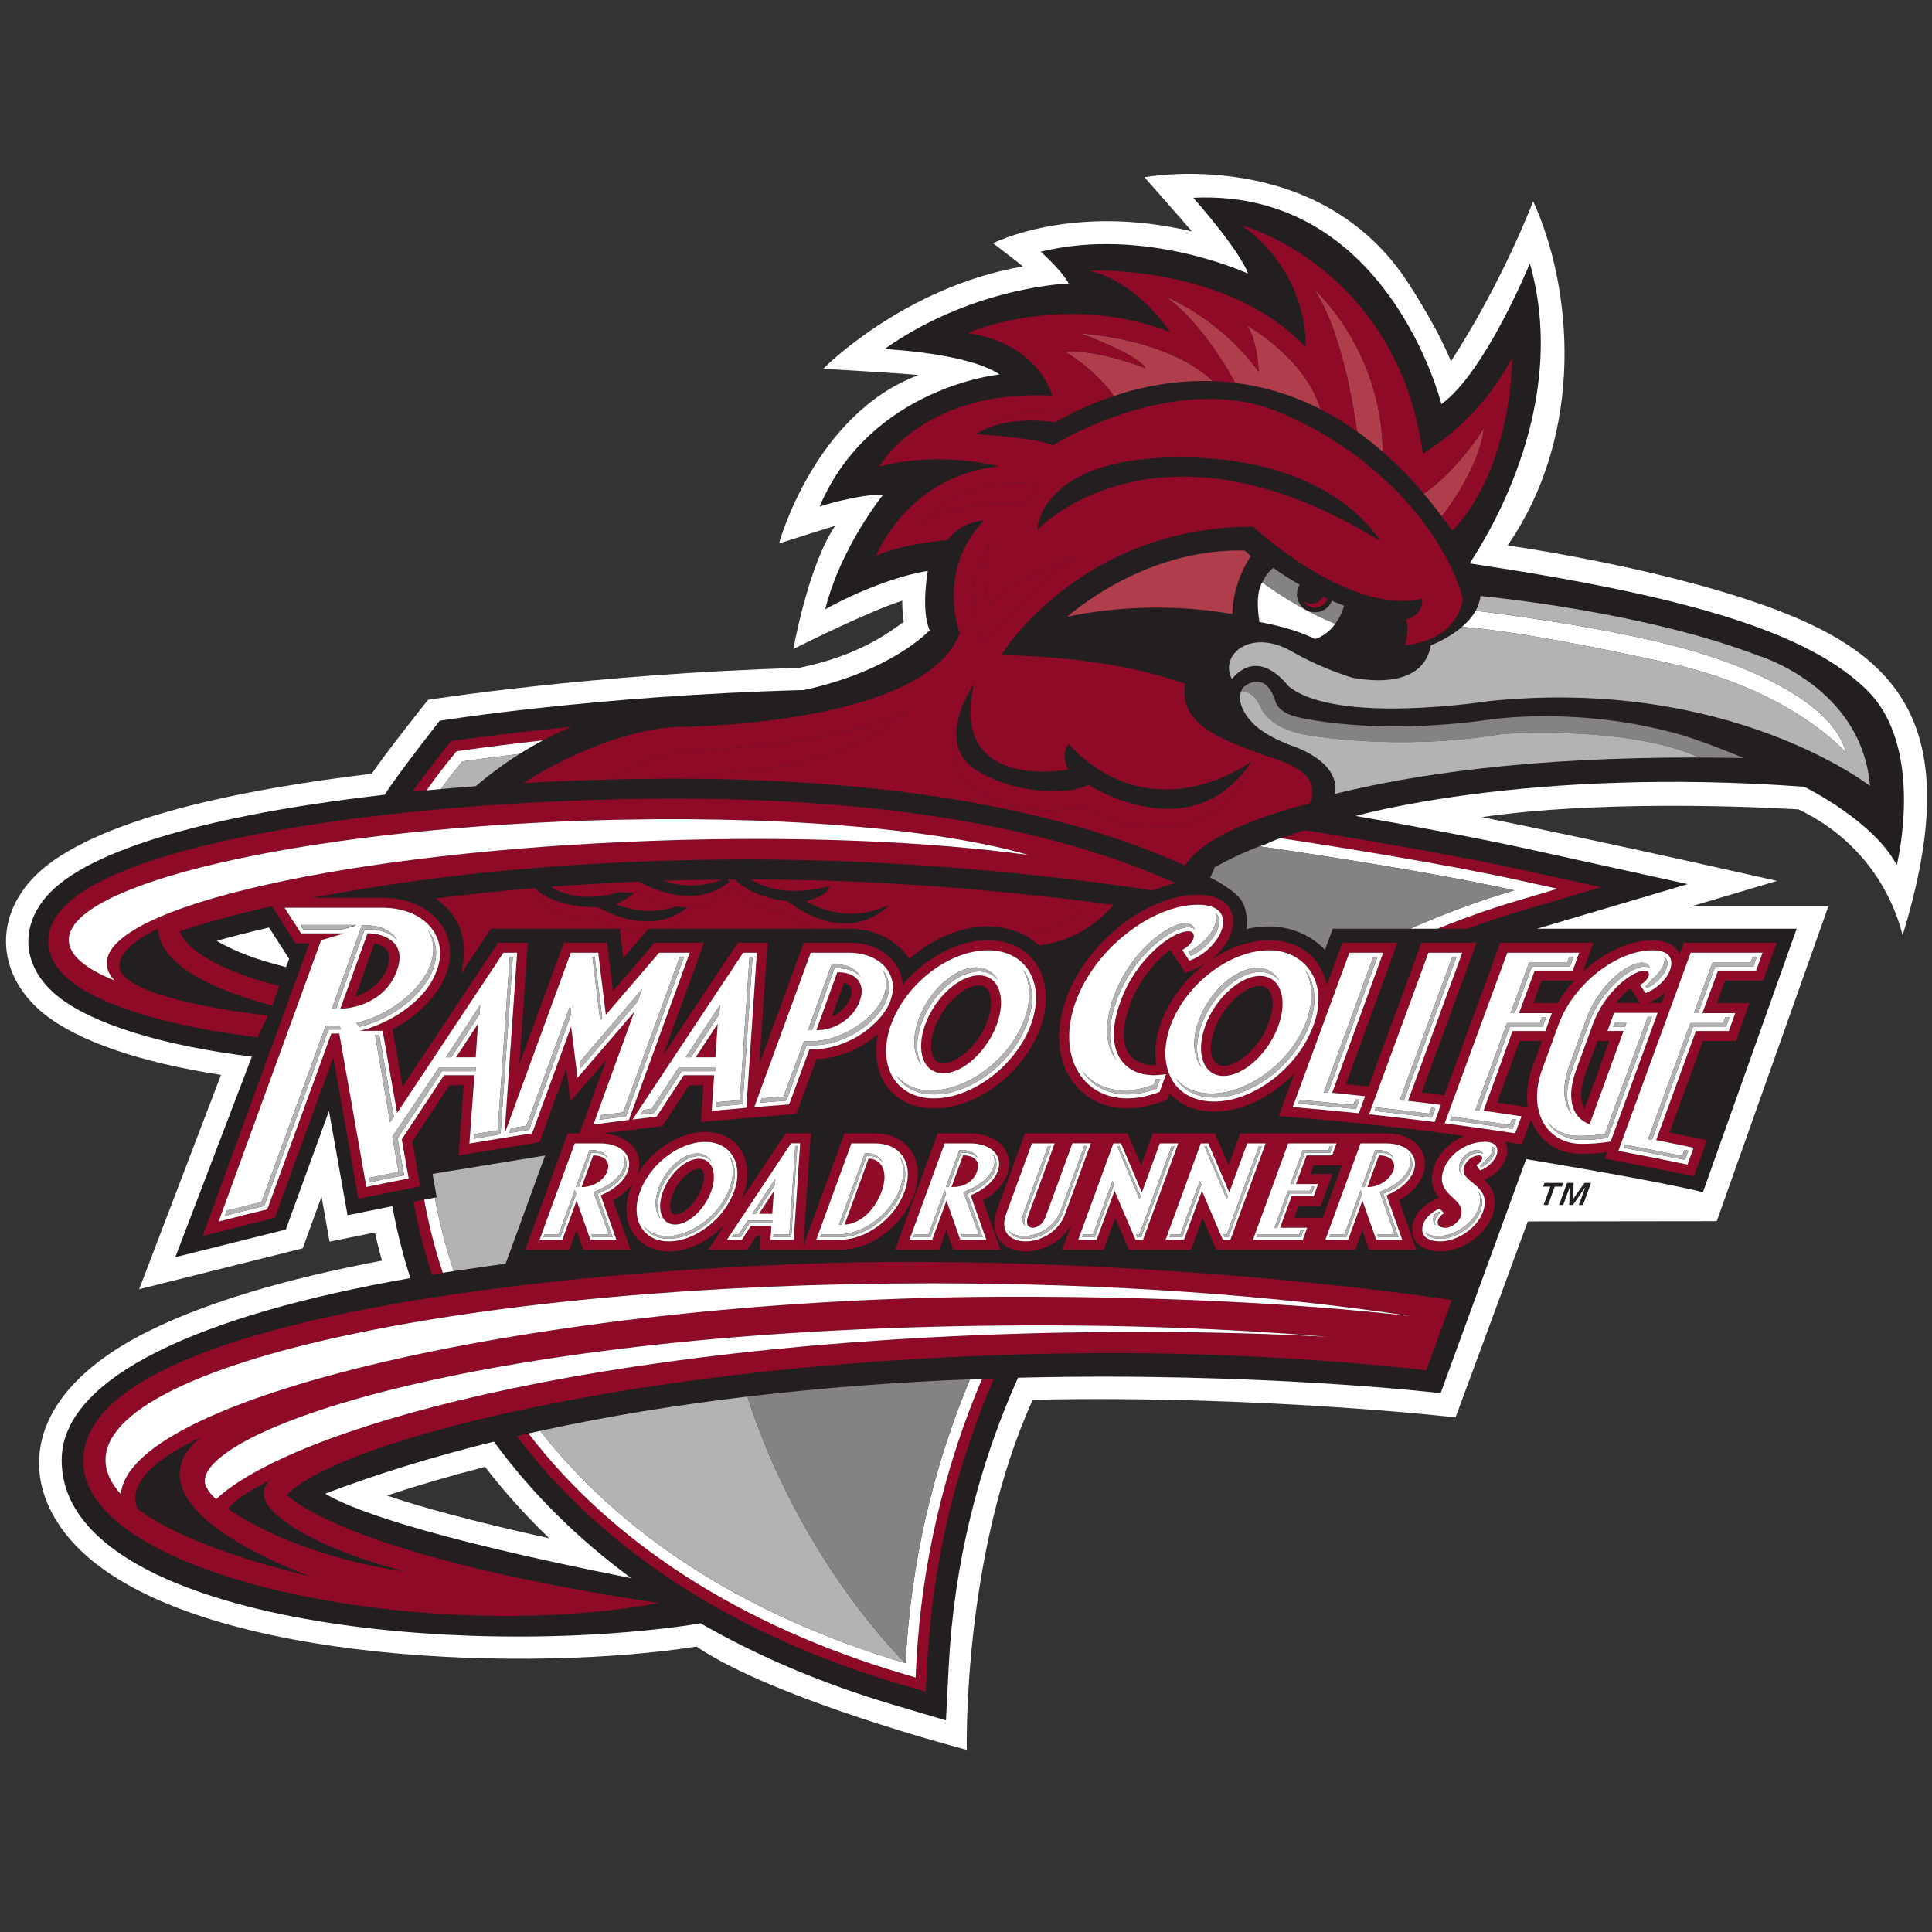 <?xml version="1.0" encoding="UTF-8"?>
<svg width="200px" height="200px" viewBox="0 0 200 200" version="1.1" xmlns="http://www.w3.org/2000/svg" xmlns:xlink="http://www.w3.org/1999/xlink">
    <rect x="0" y="0" width="200" height="200" fill="#333333" stroke="none"/>
    <!-- Generator: Sketch 51.3 (57544) - http://www.bohemiancoding.com/sketch -->
    <title>ramapo</title>
    <desc>Created with Sketch.</desc>
    <defs></defs>
    <g id="ramapo" stroke="none" stroke-width="1" fill="none" fill-rule="evenodd">
        <g id="ramapo_BGL" transform="translate(0, 18)">
            <g id="ramapo">
                <g id="g10" transform="translate(100, 81.573) scale(-1, 1) rotate(-180) translate(-100, -81.573) translate(0.207, 0)" fill-rule="nonzero">
                    <g id="g12" transform="translate(0.373, 0)">
                        <path d="M39.464,26.328 C42.713,27.401 46.115,28.392 49.638,29.294 C51.638,26.695 53.857,24.227 56.28,21.904 C48.068,23.717 42.809,25.2 39.464,26.328 Z M185.508,117.127 C175.258,121.533 159.524,124.094 155.488,124.684 C163.63,136.483 162.149,151.518 158.133,160.316 C158.133,160.316 155.049,152.117 149.622,143.745 C148.73,145.957 147.187,148.754 145.278,151.732 C136.004,166.2 117.897,162.798 117.897,162.798 C117.897,162.798 122.235,157.885 122.805,157.19 C110.376,160.147 102.22,155.967 102.22,155.967 C102.22,155.967 104.833,153.986 105.307,153.565 C92.924,151.421 84.631,142.964 84.631,142.964 C84.631,142.964 93.159,142.489 94.495,142.316 C83.726,138.292 80.058,124.886 80.058,124.886 C80.058,124.886 85.516,126.621 85.88,126.722 C83.097,122.648 81.549,113.962 81.549,113.962 C81.549,113.962 89.222,117.826 92.821,118.965 C92.821,118.949 92.821,118.934 92.821,118.918 C92.821,118.217 92.866,117.483 92.98,116.777 C91.305,115.558 88.2,113.243 82.127,112.007 C60.643,111.386 43.73,108.699 43.73,108.699 C43.73,108.699 39.173,102.985 37.904,101.047 C25.054,99.52 8.999,96.457 3.033,90.448 C-1.342,86.041 -0.836,80.042 4.01,76.167 C7.52,73.361 13.955,71.159 22.298,69.875 C20.732,65.773 13.828,47.687 13.828,47.687 L30.757,51.92 C30.757,51.92 32.018,55.38 32.706,57.268 C32.846,56.48 33.534,52.611 33.534,52.611 C33.534,52.611 37.043,53.32 38.232,53.56 C38.449,52.582 38.693,51.611 38.957,50.647 C28.754,48.718 20.597,46.248 14.693,43.294 C0.544,36.213 1.328,26.221 8.47,19.998 C21.288,8.829 54.841,8.062 71.521,10.694 C79.632,5.186 99.502,0 99.502,0 C99.502,0 99.027,20.208 106.332,36.244 C130.037,36.739 150.098,34.417 150.098,34.417 C150.098,34.417 154.983,47.608 157.576,54.705 C157.576,54.705 169.296,54.719 177.141,54.729 L188.689,87.316 C188.689,87.316 179.757,87.316 174.482,87.316 C174.493,87.32 183.378,89.952 183.378,89.952 C183.378,89.952 166.67,93.759 152.822,96.56 C166.875,98.597 185.612,97.355 185.612,97.355 C193.79,93.421 195.89,86.305 196.378,84.311 C202.382,103.98 197.31,112.055 185.508,117.127 Z" id="path14" fill="#FFFFFF"></path>
                        <path d="M33.084,26.523 C38.694,28.657 44.561,30.435 50.549,31.91 C54.426,26.606 59.194,21.873 64.77,17.773 C42.589,22.157 35.407,25.105 33.084,26.523 Z M29.034,81.035 C26.263,81.729 23.848,82.551 21.853,83.75 C23.272,84.15 25.083,84.624 27.273,85.128 L29.355,81.876 L29.034,81.035 Z M192.701,109.691 C186.686,115.639 174.404,119.403 151.554,122.821 C153.872,126.341 161.846,139.609 157.79,153.877 C157.79,153.877 153.183,142.607 148.634,139.311 C148.634,139.311 143.113,161.645 122.949,160.673 C122.949,160.673 127.729,155.294 128.619,152.821 C128.619,152.821 117.97,157.758 107.159,155.086 C107.159,155.086 109.287,153.203 110.057,151.801 C108.848,151.745 99.673,151.128 90.979,145.01 C90.979,145.01 99.604,144.619 102.896,142.382 C102.896,142.382 89.555,141.091 84.267,128.714 C84.267,128.714 88.154,129.96 90.855,129.951 C90.855,129.951 86.468,124.558 84.849,118.08 C84.849,118.08 90.323,121.2 95.461,122.048 C95.461,122.048 94.731,117.917 95.661,115.912 C95.659,115.911 91.889,111.719 82.626,109.713 C61.117,109.143 44.937,106.533 44.937,106.533 C44.937,106.533 40.625,101.065 39.248,98.877 C23.42,97.073 9.589,93.77 4.674,88.819 C1.503,85.626 1.417,81.2 5.454,77.972 C8.989,75.146 16.281,72.89 25.494,71.763 L17.569,51.005 L29.005,53.865 L33.476,66.136 L35.396,55.346 L40.035,56.283 C40.495,53.753 41.118,51.268 41.901,48.835 C20.236,45.052 5.805,38.612 5.805,29.986 C5.805,13.871 44.78,9.318 70.39,12.856 C70.517,12.873 71.294,12.995 71.946,13.101 C77.904,9.672 84.572,6.844 91.882,4.674 L97.345,3.052 L97.637,8.742 C98.177,19.232 100.672,29.294 104.801,38.523 C129.7,39.151 148.552,36.927 148.552,36.927 L157.404,61.152 C160.219,60.687 171.718,58.755 175.706,57.725 L185.412,85.005 L158.542,85.005 L174.124,89.622 L157.136,93.359 C152.639,94.349 144.074,95.944 139.761,96.675 C139.761,96.675 157.559,101.806 186.195,99.7 C186.195,99.7 193.376,96.181 195.773,91.589 C195.773,91.589 198.789,103.669 192.701,109.691 Z" id="path16" fill="#231F20"></path>
                        <path d="M46.416,103.047 L46.694,103.381 L47.124,103.441 C49.948,103.835 52.785,104.189 55.631,104.506 C56.582,105.012 57.56,105.478 58.565,105.902 C50.951,105.151 46.108,104.432 46.108,104.432 C46.108,104.432 43.186,100.758 42.126,99.186 C42.611,99.235 43.096,99.282 43.583,99.329 C44.472,100.6 45.416,101.84 46.416,103.047" id="path18" fill="#8E0A26"></path>
                        <path d="M134.459,95.198 C133.569,94.949 132.888,94.609 132,94.373 C138.004,93.475 149.356,91.628 156.414,90.075 L160.661,89.14 L156.491,87.904 C153.676,87.07 150.927,86.101 148.25,85.005 L151.334,85.005 C153.13,85.67 154.955,86.28 156.81,86.829 L165.149,89.301 L156.654,91.17 C150.511,92.522 139.958,94.339 134.459,95.198" id="path20" fill="#8E0A26"></path>
                        <path d="M47.279,102.331 C49.248,102.606 51.224,102.861 53.204,103.101 C53.991,103.597 54.8,104.066 55.631,104.506 C52.785,104.189 49.948,103.835 47.124,103.441 L46.694,103.381 L46.416,103.047 C45.416,101.84 44.472,100.6 43.583,99.329 C44.074,99.376 44.566,99.42 45.058,99.465 C45.767,100.445 46.508,101.401 47.279,102.331" id="path22" fill="#FFFFFF"></path>
                        <path d="M132,94.373 C131.057,94.122 130.701,93.763 129.781,93.534 C136.168,92.622 148.04,90.769 156.173,88.979 C152.477,87.884 148.883,86.553 145.407,85.005 L148.25,85.005 C150.927,86.101 153.676,87.07 156.491,87.904 L160.661,89.14 L156.414,90.075 C149.356,91.628 138.004,93.475 132,94.373" id="path24" fill="#FFFFFF"></path>
                        <path d="M53.204,103.101 C51.224,102.861 49.248,102.606 47.279,102.331 C46.508,101.401 45.767,100.445 45.058,99.465 C46.257,99.571 47.462,99.669 48.67,99.759 C50.084,100.967 51.598,102.089 53.204,103.101" id="path26" fill="#B4B3B3"></path>
                        <path d="M125.149,91.351 C125.03,90.968 124.875,90.619 124.691,90.299 C124.991,90.148 125.289,89.995 125.585,89.839 C127.706,88.488 128.637,87.892 128.467,84.972 C133.805,86.209 136.579,82.807 136.579,82.807 L137.386,85.005 L145.407,85.005 C148.883,86.553 152.477,87.884 156.173,88.979 C148.04,90.769 136.168,92.622 129.781,93.534 C127.012,92.463 125.149,91.351 125.149,91.351" id="path28" fill="#848282"></path>
                        <path d="M137.639,116.567 C137.994,117.043 138.327,117.65 138.571,118.436 C138.168,118.591 137.74,118.766 137.302,118.954 C137.026,118.259 136.351,117.765 135.557,117.765 C134.519,117.765 133.677,118.607 133.677,119.645 C133.677,120.003 133.783,120.334 133.955,120.619 C133.063,121.127 132.151,121.701 131.242,122.354 C130.885,122.092 130.424,121.626 130.09,120.847 C132.078,119.4 134.719,117.738 137.639,116.567" id="path30" fill="#848282"></path>
                        <path d="M137.639,116.567 C134.719,117.738 132.078,119.4 130.09,120.847 C130.09,120.847 129.29,119.896 129.798,116.757 C130.977,116.546 133.587,115.997 135.551,114.997 C135.551,114.997 136.733,115.287 137.639,116.567" id="path32" fill="#FFFFFF"></path>
                        <path d="M135.166,118.643 C134.881,118.643 134.617,118.729 134.396,118.877 C134.647,118.499 135.073,118.251 135.557,118.251 C136.149,118.251 136.654,118.624 136.855,119.148 C136.7,119.218 136.539,119.293 136.381,119.368 C136.143,118.937 135.69,118.643 135.166,118.643" id="path34" fill="#8E0A26"></path>
                        <path d="M128.912,123.582 L128.26,124.154 C118.786,124.388 111.566,118.734 109.896,117.304 C113.169,118.002 119.492,118.882 126.987,117.583 C127.073,121.083 128.912,123.582 128.912,123.582" id="path36" fill="#AF3D4B"></path>
                        <path d="M111.884,97.757 C111.884,97.757 106.005,95.928 100.539,99.328 C95.073,102.73 100.235,110.346 100.235,110.346 C100.235,110.346 95.885,104.086 100.652,101.304 C105.418,98.523 110.894,99.099 112.083,99.905 C112.083,99.905 122.828,92.935 128.983,102.329 C128.983,102.329 127.126,95.475 119.358,95.491 C113.9,95.502 111.884,97.757 111.884,97.757" id="path38" fill="#8E0A26"></path>
                        <path d="M94.581,126.831 C94.581,126.831 99.327,129.828 105.52,128.845 C105.52,128.845 106.592,130.696 107.105,131.208 C107.105,131.208 98.547,131.801 94.581,126.831" id="path40" fill="#8E0A26"></path>
                        <path d="M101.861,124.95 C101.861,124.95 98.4,120.344 101.147,114.498 C101.147,114.498 105.147,119.58 111.04,123.545 C111.04,123.545 103.849,121.193 102.099,118.446 C102.099,118.446 100.53,120.696 101.861,124.95" id="path42" fill="#8E0A26"></path>
                        <path d="M128.486,147.467 C129.602,146.001 129.718,142.659 129.718,142.659 C125.652,148.254 120.056,150.456 120.056,150.456 C123.51,148.012 126.269,143.392 127.301,141.507 C130.208,141.148 133.173,140.283 136.122,138.781 C134.468,144.176 128.486,147.467 128.486,147.467" id="path44" fill="#AF3D4B"></path>
                        <path d="M135.438,151.226 C138.309,147.002 139.59,138.754 139.898,136.482 C140.79,135.848 141.678,135.147 142.559,134.378 C142.467,144.989 135.438,151.226 135.438,151.226" id="path46" fill="#AF3D4B"></path>
                        <path d="M146.805,130.044 C147.436,129.301 148.062,128.516 148.68,127.688 C149.795,129.153 152.624,133.184 153.029,136.81 C153.029,136.81 150.322,132.407 146.805,130.044" id="path48" fill="#AF3D4B"></path>
                        <path d="M109.68,144.73 C109.68,144.73 112.698,143.02 114.731,140.152 C117.927,141.216 121.39,141.816 124.975,141.691 C123.48,143.122 119.568,145.896 111.211,146.65 C111.211,146.65 117.198,144.509 118.009,143.035 C118.009,143.035 112.923,145.025 109.68,144.73" id="path50" fill="#AF3D4B"></path>
                        <path d="M100.48,136.201 C103.636,138.318 108.619,137.425 108.619,137.425 C109.307,137.815 110.017,138.188 110.749,138.539 C103.003,139.363 100.48,136.201 100.48,136.201" id="path52" fill="#8E0A26"></path>
                        <path d="M65.048,88.749 C64.785,88.426 64.247,88.009 63.164,87.553 C63.164,87.553 66.045,86.16 69.469,87.306 C67.21,87.625 65.331,88.761 65.331,88.761 C65.234,88.754 65.142,88.752 65.048,88.749" id="path54" fill="#8E0A26"></path>
                        <path d="M68.368,100.533 C68.742,100.535 69.114,100.535 69.485,100.535 C71.598,100.847 74.274,101.132 77.896,101.506 C88.916,102.643 93.504,107.706 93.504,107.706 C91.47,106.124 81.48,103.907 73.896,103.619 C68.005,103.395 64.636,101.92 62.725,100.453 C64.628,100.5 66.513,100.526 68.368,100.533" id="path56" fill="#8E0A26"></path>
                        <path d="M106.795,126.298 C106.795,126.298 106.956,134.072 122.34,133.798 C137.723,133.524 142.263,125.164 142.263,125.164 C119.103,139.416 106.795,126.298 106.795,126.298 Z M101.147,114.498 C98.4,120.344 101.861,124.95 101.861,124.95 C100.53,120.696 102.099,118.446 102.099,118.446 C103.849,121.193 111.04,123.545 111.04,123.545 C105.147,119.58 101.147,114.498 101.147,114.498 Z M109.971,101.475 C109.179,103.294 110.033,104.11 110.033,104.11 C118.941,94.718 128.983,102.329 128.983,102.329 C128.983,102.329 127.126,95.475 119.358,95.491 C113.9,95.502 111.884,97.757 111.884,97.757 C111.884,97.757 106.005,95.928 100.539,99.328 C96.371,101.922 98.382,106.963 99.572,109.213 C99.932,109.907 100.235,110.346 100.235,110.346 C97.644,99.09 109.971,101.475 109.971,101.475 Z M94.581,126.831 C98.547,131.801 107.105,131.208 107.105,131.208 C106.592,130.696 105.52,128.845 105.52,128.845 C99.327,129.828 94.581,126.831 94.581,126.831 Z M131.898,138.445 C121.046,142.98 108.413,135.043 108.413,135.043 C106.99,135.781 100.48,136.201 100.48,136.201 C100.48,136.201 103.003,139.363 110.749,138.539 C112.018,139.149 113.349,139.694 114.73,140.153 C112.698,143.02 109.68,144.73 109.68,144.73 C112.923,145.025 118.009,143.035 118.009,143.035 C117.198,144.509 111.211,146.65 111.211,146.65 C119.565,145.896 123.477,143.124 124.974,141.693 C125.754,141.665 126.54,141.602 127.331,141.504 C127.321,141.505 127.311,141.506 127.301,141.507 C126.269,143.392 123.51,148.012 120.056,150.456 C120.056,150.456 125.652,148.254 129.718,142.659 C129.718,142.659 129.602,146.001 128.486,147.467 C128.486,147.467 134.468,144.176 136.122,138.781 C136.113,138.786 136.104,138.789 136.094,138.794 C137.367,138.147 138.637,137.383 139.897,136.486 C139.589,138.762 138.308,147.003 135.438,151.226 C135.438,151.226 142.466,144.99 142.559,134.381 C143.995,133.126 145.414,131.684 146.805,130.045 C150.323,132.407 153.029,136.81 153.029,136.81 C152.624,133.184 149.796,129.154 148.681,127.689 C149.043,127.203 149.405,126.706 149.764,126.19 C156.046,132.779 155.957,144.11 155.957,144.11 C152.393,137.315 146.711,134.195 146.711,134.195 C144.038,153.468 127.996,157.812 127.996,157.812 C135.126,152.576 134.569,145.224 134.569,145.224 C126.437,153.802 112.178,153.134 112.178,153.134 C117.302,151.908 120.533,146.784 120.533,146.784 C109.504,151.017 99.588,146.672 99.588,146.672 C107.053,145.558 108.34,140.188 108.34,140.188 C94.935,140.897 90.454,132.858 90.454,132.858 C96.915,134.53 102.82,132.858 102.82,132.858 C93.332,131.9 90.12,123.612 90.12,123.612 C93.128,124.949 97.486,125.224 97.486,125.224 C99.058,127.28 101.288,127.27 101.288,127.27 C96.268,122.087 98.778,115.609 98.778,115.609 C95.134,105.892 69.383,105.892 69.383,105.892 C65.494,105.716 59.357,103.781 53.601,100.084 C56.659,100.258 59.715,100.381 62.725,100.453 C64.636,101.92 68.005,103.395 73.896,103.619 C81.48,103.907 91.47,106.124 93.504,107.706 C93.504,107.706 88.916,102.643 77.896,101.506 C74.274,101.132 71.598,100.847 69.485,100.535 C75.837,100.528 81.838,100.266 87.48,99.751 C101.188,98.501 112.769,95.755 122.089,91.542 C122.822,92.718 125.053,95.388 135.025,98.003 C136.233,101.496 132.38,102.178 129.028,103.433 C125.164,104.879 121.462,106.503 122.094,110.364 C119.88,111.127 114.08,113.09 103.07,113.342 C103.07,113.342 111.167,126.622 129.144,126.622 C129.144,126.622 139.024,117.391 146.635,119.172 C146.635,119.172 146.938,117.603 145.006,117.012 C145.26,116 145.024,114.936 144.844,114.348 C150.587,114.949 150.846,119.172 150.846,119.172 C149.226,125.327 142.747,133.91 131.898,138.445 Z" id="path58" fill="#8E0A26"></path>
                        <path d="M56.442,89.346 C57.526,88.635 59.795,87.723 63.532,88.799 C62.453,88.927 61.584,89.242 60.888,89.646 C59.363,89.557 57.882,89.456 56.442,89.346" id="path60" fill="#8E0A26"></path>
                        <path d="M74.214,90.096 C72.094,90.076 70.032,90.032 68.03,89.969 C69.08,89.61 71.51,89.031 74.214,90.096" id="path62" fill="#8E0A26"></path>
                        <path d="M61.016,86.13 C61.016,86.13 63.501,84.627 66.193,84.593 L66.545,85.005 L68.522,85.005 C69.477,85.393 70.373,86.09 71.098,87.242 C72.556,87.348 74.024,87.943 75.151,89.489 C76.018,88.264 77.615,87.004 80.545,86.773 C80.545,86.773 81.839,85.704 83.627,85.005 L87.311,85.005 C87.823,85.005 88.297,84.962 88.739,84.89 C89.715,85.343 90.65,86.154 91.458,87.478 C91.458,87.478 87.641,82.9 80.939,87.843 C78.288,88.164 76.525,89.089 75.439,90.106 C75.215,90.104 74.993,90.103 74.772,90.101 C74.816,90.019 74.863,89.936 74.913,89.852 C73.436,88.641 70.43,87.289 65.565,89.877 C65.565,89.877 65.511,89.875 65.412,89.872 C63.866,89.808 62.356,89.733 60.887,89.646 C61.935,89.036 63.37,88.626 65.331,88.761 C65.331,88.761 67.875,87.222 70.602,87.224 C69.127,86.012 66.12,84.655 61.25,87.246 C61.25,87.246 57.037,87.02 54.774,89.214 C54.656,89.204 54.538,89.194 54.42,89.184 C55.193,87.838 57.017,85.856 61.016,86.13" id="path64" fill="#8E0A26"></path>
                        <path d="M85.239,89.395 C85.239,89.395 85.442,88.527 82.878,87.867 C82.878,87.867 86.771,85.217 91.458,87.478 C90.65,86.154 89.715,85.343 88.739,84.89 C92.175,84.333 93.529,81.884 93.529,81.884 C98.52,86.08 102.945,85.585 105.339,84.423 C107.819,84.856 110.379,85.624 111.33,86.98 C111.33,86.98 110.1,87.19 109.322,88.145 C99.921,89.25 90.785,89.883 81.848,90.06 C80.306,90.09 78.744,90.107 77.166,90.108 C78.53,89.221 81.045,88.361 85.239,89.395" id="path66" fill="#8E0A26"></path>
                        <path d="M47.193,80.411 L50.24,85.005 L63.573,85.005 L63.945,81.975 L66.193,84.593 C63.501,84.627 61.016,86.13 61.016,86.13 C57.017,85.856 55.193,87.838 54.42,89.184 C50.834,88.881 47.526,88.523 44.511,88.137 C48.183,85.545 47.482,82.15 47.193,80.411" id="path68" fill="#8E0A26"></path>
                        <path d="M83.627,85.005 C81.839,85.704 80.545,86.773 80.545,86.773 C77.615,87.004 76.018,88.264 75.151,89.489 C74.024,87.943 72.556,87.348 71.098,87.242 C70.373,86.09 69.477,85.393 68.522,85.005 L83.627,85.005" id="path70" fill="#8E0A26"></path>
                        <path d="M111.33,86.98 C110.379,85.624 107.819,84.856 105.339,84.423 C105.789,84.204 106.167,83.962 106.464,83.723 C106.653,83.571 106.828,83.414 106.99,83.257 C111.335,83.889 113.764,86.339 114.672,87.465 C113.019,87.691 111.231,87.92 109.322,88.145 C110.1,87.19 111.33,86.98 111.33,86.98" id="path72" fill="#8E0A26"></path>
                        <path d="M45.258,49.39 C44.441,51.855 43.798,54.378 43.332,56.949 L42.233,56.727 C42.697,54.172 43.331,51.664 44.136,49.211 C44.508,49.272 44.882,49.331 45.258,49.39" id="path74" fill="#8E0A26"></path>
                        <path d="M92.52,6.823 L95.251,6.012 L95.398,8.858 C95.933,19.256 98.34,29.246 102.321,38.452 C101.91,38.438 101.496,38.424 101.082,38.409 C97.174,29.218 94.811,19.266 94.278,8.915 L94.205,7.492 L92.839,7.898 C76.088,12.871 62.87,21.388 54.124,32.753 C53.723,32.663 53.322,32.571 52.922,32.478 C61.808,20.719 75.337,11.924 92.52,6.823" id="path76" fill="#8E0A26"></path>
                        <path d="M46.385,49.564 C45.545,52.069 44.897,54.611 44.433,57.171 L43.332,56.949 C43.798,54.378 44.441,51.855 45.258,49.39 C45.632,49.449 46.007,49.507 46.385,49.564" id="path78" fill="#FFFFFF"></path>
                        <path d="M92.839,7.898 L94.205,7.492 L94.278,8.915 C94.811,19.266 97.174,29.218 101.082,38.409 C100.666,38.393 100.248,38.378 99.829,38.361 C96.017,29.241 93.693,19.343 93.159,8.973 C75.81,14.123 63.403,22.737 55.335,33.021 C54.931,32.933 54.528,32.844 54.124,32.753 C62.87,21.388 76.088,12.871 92.839,7.898" id="path80" fill="#FFFFFF"></path>
                        <path d="M51.761,50.33 L55.848,61.529 L44.2,59.624 L44.626,57.21 L44.433,57.171 C44.897,54.611 45.545,52.069 46.385,49.564 C48.185,49.836 51.761,50.33 51.761,50.33" id="path82" fill="#B4B3B3"></path>
                        <path d="M93.159,8.973 C93.159,8.973 82.368,19.313 76.787,36.573 C69.665,35.728 62.441,34.573 55.335,33.021 C63.403,22.737 75.81,14.123 93.159,8.973" id="path84" fill="#B4B3B3"></path>
                        <path d="M93.159,8.973 C93.693,19.343 96.017,29.241 99.829,38.361 C92.476,38.067 84.694,37.511 76.787,36.573 C82.368,19.313 93.159,8.973 93.159,8.973" id="path86" fill="#848282"></path>
                        <path d="M67.224,94.113 C35.722,93.01 10.312,87.309 10.47,81.381 C10.486,80.783 10.762,80.205 11.277,79.651 C8.271,80.861 6.58,82.258 6.538,83.787 C6.377,89.617 30.222,95.167 59.795,96.185 C79.308,96.856 96.439,95.387 105.884,92.636 C95.681,94.036 82.104,94.634 67.224,94.113 Z M68.376,98.466 C42.835,98.373 13.256,94.53 6.141,87.363 C3.86,85.065 3.643,82.068 6.745,79.587 C10.092,76.91 17.323,74.811 26.091,73.772 C26.379,74.417 27.147,76.004 27.147,76.004 C16.914,77.248 11.868,79.17 11.777,81.091 C11.674,83.236 15.769,84.986 15.769,84.986 L15.769,84.986 C16.012,81.115 21.807,78.599 27.595,77.044 L28.336,79.079 C28.321,79.082 26.516,79.565 25.744,79.818 C20.125,81.66 18.376,83.622 18.021,84.741 C24.564,86.936 32.599,88.504 40.072,89.613 C49.053,90.946 61.289,92.149 76.451,92.176 C93.971,92.207 109.522,90.362 118.772,88.965 C120.313,89.592 121.105,89.72 121.105,89.72 C105.458,96.768 85.709,98.529 68.376,98.466 Z" id="path88" fill="#8E0A26"></path>
                        <path d="M145.52,44.898 C133.03,46.309 118.568,46.954 103.152,46.905 C57.571,46.76 12.793,36.864 11.936,26.47 C10.891,27.612 10.342,28.794 10.342,30.002 C10.342,40.106 48.63,48.298 95.859,48.298 C114.377,48.298 131.52,47.039 145.52,44.898 Z M109.134,43.188 C59.664,42.198 29.212,32.945 21.791,25.944 C21.735,25.997 21.677,26.05 21.624,26.103 C21.246,26.477 20.613,27.196 20.613,27.816 C20.613,33.171 48.971,43.426 103.18,43.928 C115.532,44.043 126.839,43.6 136.863,42.76 C128.383,43.218 119.099,43.388 109.134,43.188 Z M41.291,18.471 C32.739,19.688 26.351,22.655 23.038,24.951 C23.605,25.687 24.846,26.668 27.391,27.912 C27.391,27.912 25.711,26.641 27.728,24.65 C29.857,22.547 34.412,20.304 41.291,18.471 Z M13.673,24.931 C13,26.42 13.262,29.125 20.308,32.389 C20.308,32.389 10.511,26.237 31.496,17.956 C23.349,19.947 17.188,22.319 13.673,24.931 Z M8.039,29.912 C8.039,17.711 43.918,10.787 67.603,15.201 C39.327,19.465 31.137,24.635 29.104,26.358 C34.248,32.055 68.642,41.072 114.912,41.072 C132.758,41.072 147.067,39.292 147.067,39.292 L149.712,46.561 C149.712,46.561 130.552,49.575 104.744,50.343 C100.981,50.455 97.077,50.519 93.07,50.519 C90.212,50.519 86.889,50.463 83.245,50.337 C55.168,49.377 8.039,44.365 8.039,29.912 Z" id="path90" fill="#8E0A26"></path>
                        <path d="M10.342,30.002 C10.342,28.794 10.891,27.612 11.936,26.47 C12.793,36.864 57.571,46.76 103.152,46.905 C118.568,46.954 133.03,46.309 145.52,44.898 C131.52,47.039 114.377,48.298 95.859,48.298 C48.63,48.298 10.342,40.106 10.342,30.002" id="path92" fill="#FFFFFF"></path>
                        <path d="M103.18,43.928 C48.971,43.426 20.613,33.171 20.613,27.816 C20.613,27.196 21.246,26.477 21.624,26.103 C21.677,26.05 21.735,25.997 21.791,25.944 C29.212,32.945 59.664,42.198 109.134,43.188 C119.099,43.388 128.383,43.218 136.863,42.76 C126.839,43.6 115.532,44.043 103.18,43.928" id="path94" fill="#FFFFFF"></path>
                        <path d="M59.795,96.185 C30.222,95.167 6.377,89.617 6.538,83.787 C6.58,82.258 8.271,80.861 11.277,79.651 C10.762,80.205 10.486,80.783 10.47,81.381 C10.312,87.309 35.722,93.01 67.224,94.113 C82.104,94.634 95.681,94.036 105.884,92.636 C96.439,95.387 79.308,96.856 59.795,96.185" id="path96" fill="#FFFFFF"></path>
                        <path d="M143.628,59.907 C143.987,60.754 143.499,61.537 142.172,61.537 L140.971,58.26 C142.035,58.26 143.192,58.878 143.628,59.907" id="path98" fill="#8E0A26"></path>
                        <path d="M144.581,52.802 L141.886,52.802 L140.458,56.863 L138.978,52.802 L136.621,52.802 L140.264,62.785 L142.914,62.785 C145.07,62.785 146.346,61.504 145.762,59.907 C145.412,58.925 144.348,57.96 142.953,57.411 L144.581,52.802 Z M133.413,55.084 L133.856,56.294 L136.151,56.294 L137.346,59.609 L135.067,59.609 L135.397,60.502 L138.33,60.502 L136.353,55.084 L133.413,55.084 Z M134.291,52.802 L129.125,52.802 L132.769,62.783 L137.776,62.783 L137.327,61.536 L134.677,61.536 L133.583,58.575 L135.874,58.575 L135.425,57.327 L133.134,57.327 L131.933,54.05 L134.74,54.05 L134.291,52.802 Z M126.007,52.802 L123.842,57.876 L121.988,52.802 L120.079,52.802 L123.723,62.783 L124.508,62.783 L126.674,57.71 L128.528,62.783 L130.436,62.783 L126.793,52.802 L126.007,52.802 Z M116.963,52.802 L114.798,57.876 L112.943,52.802 L111.035,52.802 L114.678,62.783 L115.464,62.783 L117.629,57.71 L119.484,62.783 L121.392,62.783 L117.749,52.802 L116.963,52.802 Z M109.672,55.448 C109.017,53.651 107.182,52.636 105.587,52.636 C103.993,52.636 102.909,53.651 103.563,55.448 L106.243,62.783 L108.601,62.783 L105.855,55.281 C105.575,54.482 105.79,54.05 106.328,54.05 C106.889,54.05 107.416,54.482 107.696,55.281 L110.443,62.796 L112.348,62.796 L109.672,55.448 Z M146.733,59.552 C147.477,61.589 146.116,63.819 142.914,63.819 L127.805,63.817 L126.6,60.518 L125.191,63.817 L118.761,63.817 L117.554,60.518 L116.147,63.817 L105.52,63.817 C105.52,63.817 102.593,55.802 102.592,55.801 C101.783,53.582 102.999,51.602 105.587,51.602 C107.231,51.602 109.309,52.491 110.343,54.423 L109.374,51.769 L113.666,51.769 L114.873,55.068 L116.28,51.769 L122.711,51.769 L123.917,55.068 L125.324,51.769 L139.702,51.769 L140.441,53.795 L141.154,51.769 L146.041,51.769 L144.239,56.876 C145.458,57.554 146.364,58.514 146.733,59.552 Z" id="path100" fill="#8E0A26"></path>
                        <path d="M72.059,58.14 C71.489,56.581 70.133,55.415 69.301,55.415 C68.795,55.415 68.593,56.26 69.022,57.436 C69.588,58.995 70.945,60.16 71.781,60.16 C72.309,60.16 72.48,59.301 72.059,58.14 Z M71.781,61.194 C70.413,61.194 68.731,59.665 68.05,57.788 C67.364,55.909 67.934,54.381 69.301,54.381 C70.67,54.381 72.344,55.909 73.03,57.788 C73.711,59.665 73.149,61.194 71.781,61.194 Z" id="path102" fill="#8E0A26"></path>
                        <path d="M101.644,75.459 C100.7,72.875 98.474,71.072 97.068,71.072 C96.659,71.072 96.357,71.219 96.145,71.522 C95.781,72.043 95.598,73.166 96.178,74.754 C97.116,77.34 99.344,79.141 100.758,79.141 C101.164,79.141 101.464,78.995 101.674,78.696 C102.038,78.177 102.222,77.053 101.644,75.459 Z M100.758,80.175 C98.722,80.175 96.219,77.901 95.207,75.107 C94.186,72.312 95.033,70.038 97.068,70.038 C99.105,70.038 101.595,72.312 102.616,75.107 C103.629,77.901 102.794,80.175 100.758,80.175 Z" id="path104" fill="#8E0A26"></path>
                        <polygon id="path106" fill="#8E0A26" points="79.526 57.826 77.996 55.497 79.366 55.497"></polygon>
                        <path d="M36.205,77.983 L38.18,83.457 C38.794,83.366 39.265,83.128 39.512,82.772 C40.237,81.722 39.078,78.865 36.205,77.983 Z M37.468,84.532 L34.653,76.729 C36.028,76.729 39.348,77.433 40.504,80.663 C41.606,83.582 39.187,84.532 37.468,84.532 Z" id="path108" fill="#8E0A26"></path>
                        <path d="M89.337,61.203 L86.857,54.383 C88.094,54.383 89.84,55.494 90.68,57.793 C91.478,59.977 90.583,61.203 89.337,61.203" id="path110" fill="#8E0A26"></path>
                        <polygon id="path112" fill="#8E0A26" points="48.901 75.156 46.628 71.694 48.664 71.694"></polygon>
                        <path d="M93.06,57.793 C92.026,54.949 89.06,52.802 86.365,52.802 L83.917,52.802 L87.561,62.783 L90.009,62.783 C92.703,62.783 94.093,60.637 93.06,57.793 Z M81.585,52.802 L79.182,52.802 L79.275,54.25 L77.165,54.25 L76.218,52.802 L74.669,52.802 L81.307,62.796 L82.253,62.796 L81.585,52.802 Z M68.654,52.636 C65.963,52.636 64.64,54.946 65.672,57.788 C66.709,60.629 69.713,62.94 72.404,62.94 C75.096,62.94 76.444,60.629 75.408,57.788 C74.376,54.946 71.347,52.636 68.654,52.636 Z M64.414,59.907 C64.065,58.925 63,57.96 61.605,57.411 L63.233,52.802 L60.538,52.802 L59.11,56.863 L57.631,52.802 L55.273,52.802 L58.916,62.785 L61.566,62.785 C63.723,62.785 64.998,61.504 64.414,59.907 Z M65.077,76.392 L59.206,69.569 L58.544,74.884 L54.507,63.828 C53.523,63.678 49.193,62.971 48.012,62.766 L48.529,69.84 L45.392,69.84 L41.012,63.205 L41.726,59.156 C40.261,58.871 38.8,58.575 37.343,58.271 L34.541,74.156 C34.455,74.154 33.718,74.15 33.718,74.15 L27.088,55.955 C25.404,55.546 23.726,55.124 22.052,54.689 L32.663,83.818 L35.06,84.52 L30.587,84.52 L28.878,87.176 L39.022,87.176 C43.2,87.176 45.97,84.306 44.643,80.695 C43.398,77.197 39.236,75.038 36.692,74.439 L39.031,74.439 L40.531,65.937 L51.537,82.524 L52.953,82.524 L51.652,63.777 L58.509,82.524 L61.347,82.524 L62.135,76.095 L67.655,82.524 L70.825,82.524 L64.523,65.207 C64.197,65.168 61.745,64.858 60.848,64.738 L65.077,76.392 Z M27.024,88.207 L30.022,83.485 L31.442,83.485 L20.406,53.194 L27.87,55.081 L33.925,71.699 C33.925,71.699 36.508,57.048 36.515,57.049 C36.515,57.049 42.913,58.342 42.92,58.342 L42.102,62.979 L45.948,68.807 L47.417,68.807 C47.417,68.807 46.885,61.529 46.89,61.53 C46.89,61.53 55.264,62.902 55.269,62.903 L58.047,70.51 L58.469,67.125 L62.18,71.439 C62.18,71.439 59.583,64.284 59.417,63.819 L58.193,63.819 L53.795,51.769 L58.354,51.769 L59.093,53.795 L59.806,51.769 L64.694,51.769 L62.89,56.876 C63.728,57.341 64.418,57.94 64.887,58.605 C63.094,54.499 65.482,51.602 68.654,51.602 C70.73,51.602 72.914,52.719 74.501,54.419 L72.741,51.769 L76.777,51.769 L77.723,53.216 L78.173,53.216 L78.08,51.769 L86.365,51.769 C89.561,51.769 92.857,54.207 94.032,57.44 C95.338,61.036 93.355,63.817 90.009,63.817 L86.838,63.817 L82.577,52.146 L83.358,63.829 L80.753,63.829 L76.192,56.964 C77.743,60.514 76.154,63.973 72.404,63.973 C69.759,63.973 66.931,62.14 65.4,59.596 C66.263,62.054 64.199,63.733 61.78,63.815 C61.78,63.815 67.981,64.575 67.985,64.575 L70.766,68.807 L72.239,68.807 C72.239,68.807 71.982,65.005 71.988,65.006 C71.988,65.006 81.848,65.837 81.853,65.837 L83.942,71.508 C86.363,71.588 88.659,72.67 90.308,74.106 C89.415,69.896 91.733,66.408 96.106,66.408 C100.818,66.408 105.524,70.346 107.126,74.754 C108.816,79.388 106.646,83.804 101.684,83.804 C98.519,83.804 95.166,81.954 92.879,79.204 C92.741,81.369 90.842,83.557 87.286,83.557 L82.625,83.557 L78.028,70.987 L78.875,83.557 L75.798,83.557 L68.055,71.887 L72.301,83.557 L67.18,83.557 L62.876,78.545 L62.261,83.557 L57.787,83.557 L53.188,70.987 L54.06,83.557 L50.982,83.557 L41.1,68.663 L40.054,74.593 C42.761,76 44.858,78.216 45.614,80.338 C47.196,84.643 43.915,88.209 39.022,88.209 L27.024,88.207 Z M76.353,82.524 L77.769,82.524 L76.688,66.469 C75.488,66.366 74.291,66.259 73.095,66.144 L73.346,69.84 L70.207,69.84 L67.385,65.546 C66.554,65.451 65.723,65.354 64.894,65.253 L76.353,82.524 Z M83.347,82.524 L87.286,82.524 C90.49,82.524 92.615,80.323 91.597,77.554 C90.769,75.23 87.324,72.536 83.653,72.536 L83.218,72.536 L81.112,66.817 C79.983,66.736 77.578,66.545 77.502,66.539 L83.347,82.524 Z M101.684,82.771 C105.69,82.771 107.696,79.334 106.154,75.107 C104.617,70.879 100.111,67.442 96.106,67.442 C92.1,67.442 90.132,70.879 91.669,75.107 C93.21,79.334 97.68,82.771 101.684,82.771 Z" id="path114" fill="#8E0A26"></path>
                        <polygon id="path116" fill="#8E0A26" points="71.444 71.694 73.48 71.694 73.717 75.156"></polygon>
                        <path d="M62.281,59.907 C62.649,60.887 62.007,61.537 60.825,61.537 L59.624,58.26 C60.8,58.26 61.937,58.93 62.281,59.907" id="path118" fill="#8E0A26"></path>
                        <path d="M87.456,77.895 L87.453,77.886 L87.45,77.878 C87.14,77.012 86.408,76.287 85.53,75.887 L86.797,79.398 C87.105,79.325 87.337,79.193 87.463,79.01 C87.696,78.673 87.559,78.166 87.456,77.895 Z M86.195,80.496 L86.095,80.496 L83.936,74.513 L84.036,74.513 C85.939,74.513 87.803,75.798 88.423,77.53 C89.076,79.26 88.097,80.496 86.195,80.496 Z" id="path120" fill="#8E0A26"></path>
                        <path d="M100.573,59.907 C100.911,60.805 100.398,61.537 99.185,61.537 L99.117,61.537 L97.916,58.26 C98.284,58.26 99.99,58.251 100.573,59.907" id="path122" fill="#8E0A26"></path>
                        <path d="M101.525,52.802 L98.831,52.802 L97.402,56.863 L95.923,52.802 L93.566,52.802 L97.209,62.785 L99.859,62.785 C102.015,62.785 103.291,61.504 102.707,59.907 C102.357,58.925 101.293,57.96 99.898,57.411 L101.525,52.802 Z M103.677,59.552 C104.504,61.812 102.778,63.819 99.859,63.819 L96.486,63.819 L92.089,51.769 L96.647,51.769 L97.386,53.795 L98.099,51.769 L102.987,51.769 L101.183,56.876 C102.403,57.554 103.309,58.514 103.677,59.552 Z" id="path124" fill="#8E0A26"></path>
                        <path d="M175.649,76.268 L179.053,76.268 L178.384,74.414 L174.98,74.414 L170.869,63.128 L174.745,62.335 L174.109,60.588 C171.733,61.087 169.347,61.56 166.951,62.007 L174.438,82.524 L181.881,82.524 L181.212,80.67 L177.273,80.67 L175.649,76.268 Z M164.781,73.386 L166.012,73.386 L163.467,66.382 C163.26,66.687 162.704,67.692 163.56,70.045 C163.56,70.045 164.273,71.996 164.781,73.386 Z M169.195,77.329 L166.712,77.329 C167.201,77.954 167.719,78.458 168.19,78.834 L169.195,77.329 Z M171.831,78.395 L171.441,77.329 L169.988,77.329 C169.988,77.329 171.07,77.664 171.831,78.395 Z M163.121,62.735 C159.517,62.735 157.515,66.171 159.051,70.4 L160.771,75.107 C162.308,79.334 166.848,82.771 170.453,82.771 C172.422,82.771 172.658,81.732 172.296,80.719 C171.983,79.829 170.947,78.766 169.759,78.345 L169.198,79.186 C170.238,79.755 170.387,80.67 169.686,80.67 C168.418,80.67 165.542,78.518 164.31,75.107 L162.59,70.4 C161.464,67.309 162.255,65.381 163.979,64.763 L167.487,74.42 L165.825,74.42 L166.508,76.296 L171.022,76.296 L166.157,62.982 C164.97,62.773 163.99,62.735 163.121,62.735 Z M157.576,66.534 L154.404,67.005 L156.721,73.381 L159.041,73.381 C158.58,72.12 158.08,70.754 158.079,70.753 C157.545,69.282 157.38,67.834 157.576,66.534 Z M162.376,79.636 C161.725,78.916 161.145,78.13 160.665,77.302 L158.15,77.302 L159.011,79.636 L162.376,79.636 Z M156.27,63.825 C153.846,64.197 151.412,64.541 148.97,64.86 L155.455,82.524 L162.898,82.524 L162.229,80.67 L158.291,80.67 L156.666,76.268 L160.07,76.268 L159.402,74.414 L155.998,74.414 L153,66.168 L156.929,65.585 L156.27,63.825 Z M154.341,61.569 C154.131,60.971 153.434,60.255 152.634,59.973 L152.257,60.538 C152.957,60.92 153.057,61.536 152.519,61.536 C151.8,61.536 151.181,60.904 151.005,60.405 C150.356,58.641 154.018,58.658 152.916,55.631 C152.337,54.067 150.337,52.636 148.518,52.636 C147.058,52.636 146.335,53.318 146.779,54.516 C147.014,55.131 147.771,55.78 148.453,56.029 L148.91,55.564 C148.03,54.999 147.978,54.05 149.034,54.05 C149.797,54.05 150.471,54.765 150.612,55.164 C151.364,57.211 147.823,57.26 148.881,60.122 C149.438,61.685 151.282,62.949 153.101,62.949 C154.359,62.949 154.583,62.235 154.341,61.569 Z M147.931,64.995 C147.928,64.997 147.923,64.997 147.92,64.997 C145.669,65.284 143.411,65.549 141.147,65.79 L147.29,82.524 L150.795,82.524 L145.179,67.188 L148.569,66.769 L148.581,66.767 L147.931,64.995 Z M140.083,65.901 C137.808,66.137 135.526,66.35 133.238,66.54 L139.105,82.524 L142.61,82.524 L137.331,68.023 L140.733,67.665 L140.083,65.901 Z M125.108,67.115 C120.713,67.115 119.135,70.962 120.58,74.943 C122.153,79.261 126.714,82.771 130.8,82.771 C134.81,82.771 137.668,78.84 134.653,73.394 C132.672,69.816 128.693,67.115 125.108,67.115 Z M119.123,70.882 C116.504,70.754 114.754,72.634 116.383,77.115 C117.339,79.761 119.116,81.736 120.558,82.805 L122.124,80.459 C122.124,80.459 123.376,80.847 124.267,81.424 C122.204,79.887 120.493,77.726 119.609,75.295 C119.047,73.748 118.889,72.23 119.123,70.882 Z M119.466,68.12 C118.274,67.668 117.198,67.442 116.107,67.442 C111.392,67.442 108.774,71.936 110.783,77.466 C112.793,82.995 118.73,87.49 123.445,87.49 C127.971,87.49 125.869,82.88 122.538,81.701 L121.804,82.802 C123.164,83.545 123.359,84.741 122.442,84.741 C120.783,84.741 117.022,81.928 115.41,77.466 C113.401,71.936 116.113,69.221 120.136,69.964 L119.466,68.12 Z M181.938,79.636 L183.352,83.557 L173.715,83.557 L173.284,82.378 C173.013,82.997 172.312,83.804 170.453,83.804 C168.057,83.804 165.41,82.519 163.287,80.556 L164.369,83.557 L154.733,83.557 L148.936,67.765 L146.597,68.053 L152.275,83.557 L146.569,83.557 L141.101,68.666 L138.754,68.913 L144.087,83.557 L138.383,83.557 L136.778,79.183 C136.302,81.503 134.436,83.804 130.8,83.804 C128.749,83.804 126.62,83.041 124.742,81.762 C125.707,82.51 126.489,83.49 126.829,84.458 C127.686,86.858 126.284,88.523 123.445,88.523 C118.164,88.523 111.92,83.622 109.812,77.819 C107.433,71.273 110.979,66.408 116.107,66.408 C118.207,66.408 120.276,67.323 120.276,67.323 L120.507,67.959 C121.605,66.742 123.213,66.081 125.108,66.081 C128.914,66.081 131.98,68.538 133.412,70.014 L131.8,65.622 C131.8,65.622 142.28,64.813 150.986,63.547 C149.574,62.96 148.393,61.831 147.911,60.481 C147.323,58.888 147.817,57.839 148.417,57.117 C148.093,57.06 146.35,56.333 145.81,54.875 C145.111,52.986 146.331,51.602 148.518,51.602 C150.728,51.602 153.135,53.248 153.888,55.276 C154.578,57.172 153.812,58.318 153.07,59.033 C154.759,59.684 155.998,61.539 155.231,62.937 C155.527,62.893 156.943,62.676 156.943,62.676 L157.897,65.222 L157.905,65.243 C158.366,64.01 159.745,61.701 163.121,61.701 C163.855,61.701 164.736,61.725 165.804,61.879 L165.561,61.216 L174.773,59.393 L176.128,63.108 L172.251,63.9 L175.704,73.381 L179.111,73.381 L180.525,77.302 L177.132,77.302 L177.993,79.636 L181.938,79.636 Z" id="path126" fill="#8E0A26"></path>
                        <path d="M130.778,75.295 C129.812,72.646 127.531,70.8 126.09,70.8 C124.958,70.8 124.306,72.243 125.162,74.591 C126.41,78.038 129.813,80.039 130.806,78.623 C131.181,78.088 131.371,76.932 130.778,75.295 Z M129.855,80.119 C127.777,80.119 125.223,77.796 124.19,74.943 C123.148,72.089 124.013,69.766 126.09,69.766 C128.167,69.766 130.709,72.089 131.75,74.943 C132.784,77.796 131.932,80.119 129.855,80.119 Z" id="path128" fill="#8E0A26"></path>
                        <path d="M92.801,57.887 C91.822,55.191 88.994,53.078 86.365,53.078 L84.311,53.078 L84.412,53.354 L86.173,53.354 C88.801,53.354 91.629,55.466 92.608,58.163 C93.074,59.444 93.039,60.608 92.518,61.463 C92.896,60.995 93.518,59.862 92.801,57.887 Z M90.68,57.793 C89.84,55.494 88.094,54.383 86.857,54.383 L89.337,61.203 C90.583,61.203 91.478,59.977 90.68,57.793 Z M88.951,61.754 L89.234,61.754 C90.306,61.754 90.714,60.942 90.746,60.884 C90.423,61.268 89.961,61.479 89.427,61.479 L89.144,61.479 L86.564,54.383 L86.271,54.383 L88.951,61.754 Z M90.009,62.783 L87.561,62.783 L83.917,52.802 L86.365,52.802 C89.06,52.802 92.026,54.949 93.06,57.793 C94.093,60.637 92.703,62.783 90.009,62.783 Z" id="path130" fill="#FFFFFF"></path>
                        <path d="M117.556,53.078 L117.145,53.078 L117.028,53.354 L117.364,53.354 L120.705,62.508 L120.998,62.508 L117.556,53.078 Z M115.069,62.508 L115.282,62.508 L117.491,57.332 L117.385,56.999 L115.069,62.508 Z M112.75,53.078 L111.429,53.078 L111.529,53.354 L112.558,53.354 L114.586,58.901 L114.743,58.53 L112.75,53.078 Z M119.484,62.783 L117.629,57.71 L115.464,62.783 L114.678,62.783 L111.035,52.802 L112.943,52.802 L114.798,57.876 L116.963,52.802 L117.749,52.802 L121.392,62.783 L119.484,62.783 Z" id="path132" fill="#FFFFFF"></path>
                        <path d="M126.601,53.078 L126.19,53.078 L126.072,53.354 L126.408,53.354 L129.749,62.508 L130.042,62.508 L126.601,53.078 Z M124.097,62.508 L124.311,62.508 L126.519,57.332 L126.413,56.999 L124.097,62.508 Z M121.795,53.078 L120.473,53.078 L120.573,53.354 L121.602,53.354 L123.629,58.901 L123.788,58.53 L121.795,53.078 Z M128.528,62.783 L126.674,57.71 L124.508,62.783 L123.723,62.783 L120.079,52.802 L121.988,52.802 L123.842,57.876 L126.007,52.802 L126.793,52.802 L130.436,62.783 L128.528,62.783 Z" id="path134" fill="#FFFFFF"></path>
                        <path d="M133.904,53.354 L134.055,53.774 L134.348,53.774 L134.096,53.078 L129.52,53.078 L129.62,53.354 L133.904,53.354 Z M132.748,57.879 L135.038,57.879 L135.19,58.299 L135.482,58.299 L135.231,57.603 L132.941,57.603 L131.64,54.05 L131.346,54.05 L132.748,57.879 Z M134.292,62.087 L136.94,62.087 L137.092,62.508 L137.384,62.508 L137.133,61.811 L134.484,61.811 L133.289,58.575 L132.995,58.575 L134.292,62.087 Z M133.134,57.327 L135.425,57.327 L135.874,58.575 L133.583,58.575 L134.677,61.536 L137.327,61.536 L137.776,62.783 L132.769,62.783 L129.125,52.802 L134.291,52.802 L134.74,54.05 L131.933,54.05 L133.134,57.327 Z" id="path136" fill="#FFFFFF"></path>
                        <path d="M154.082,61.663 C153.922,61.209 153.391,60.614 152.738,60.313 L152.641,60.459 C152.806,60.583 152.934,60.725 153.018,60.871 C153.58,61.284 154.076,61.965 153.934,62.474 C154.007,62.419 154.281,62.211 154.082,61.663 Z M152.519,61.811 C151.708,61.811 150.968,61.128 150.745,60.496 C150.584,60.058 150.645,59.704 150.815,59.403 C150.512,59.762 150.34,60.194 150.552,60.772 C150.775,61.405 151.516,62.087 152.326,62.087 C152.631,62.087 152.853,61.941 152.923,61.695 C152.818,61.77 152.68,61.811 152.519,61.811 Z M152.465,56 C152.761,56.818 152.686,57.371 152.433,57.808 C152.828,57.328 153.02,56.723 152.657,55.725 C152.102,54.227 150.167,52.912 148.518,52.912 C147.634,52.912 147.135,53.171 146.982,53.556 C147.245,53.317 147.711,53.188 148.325,53.188 C149.974,53.188 151.909,54.503 152.465,56 Z M147.951,55.454 C148.092,55.551 148.239,55.636 148.387,55.704 L148.494,55.594 C147.77,54.955 148.004,54.37 148.027,54.312 C147.812,54.511 147.631,54.922 147.951,55.454 Z M153.101,62.949 C151.282,62.949 149.438,61.685 148.881,60.122 C147.823,57.26 151.364,57.211 150.612,55.164 C150.471,54.765 149.797,54.05 149.034,54.05 C147.978,54.05 148.03,54.999 148.91,55.564 L148.453,56.029 C147.771,55.78 147.014,55.131 146.779,54.516 C146.335,53.318 147.058,52.636 148.518,52.636 C150.337,52.636 152.337,54.067 152.916,55.631 C154.018,58.658 150.356,58.641 151.005,60.405 C151.181,60.904 151.8,61.536 152.519,61.536 C153.057,61.536 152.957,60.92 152.257,60.538 L152.634,59.973 C153.434,60.255 154.131,60.971 154.341,61.569 C154.583,62.235 154.359,62.949 153.101,62.949 Z" id="path138" fill="#FFFFFF"></path>
                        <path d="M68.654,52.912 C67.167,52.912 66.39,53.66 66.044,54.222 C66.585,53.554 67.435,53.188 68.462,53.188 C71.047,53.188 73.96,55.417 74.957,58.157 C75.436,59.472 75.39,60.722 74.84,61.619 C75.109,61.287 75.946,60.067 75.149,57.881 C74.154,55.141 71.24,52.912 68.654,52.912 Z M73.03,57.788 C72.344,55.909 70.67,54.381 69.301,54.381 C67.934,54.381 67.364,55.909 68.05,57.788 C68.731,59.665 70.413,61.194 71.781,61.194 C73.149,61.194 73.711,59.665 73.03,57.788 Z M67.599,58.157 C68.316,60.135 70.106,61.745 71.588,61.745 C72.494,61.745 72.93,61.169 73.095,60.879 C72.773,61.26 72.314,61.47 71.781,61.47 C70.298,61.47 68.509,59.86 67.79,57.881 C67.382,56.761 67.385,55.693 67.79,54.974 C67.759,55.012 66.824,56.04 67.599,58.157 Z M72.404,62.94 C69.713,62.94 66.709,60.629 65.672,57.788 C64.64,54.946 65.963,52.636 68.654,52.636 C71.347,52.636 74.376,54.946 75.408,57.788 C76.444,60.629 75.096,62.94 72.404,62.94 Z" id="path140" fill="#FFFFFF"></path>
                        <path d="M64.156,60.002 C63.826,59.075 62.811,58.182 61.504,57.667 L61.257,57.57 L62.843,53.078 L60.733,53.078 L60.636,53.354 L62.452,53.354 L60.855,57.731 L61.311,57.943 C62.618,58.458 63.634,59.351 63.963,60.277 C64.148,60.785 64.124,61.261 63.9,61.666 C64.031,61.513 64.502,60.949 64.156,60.002 Z M59.624,58.26 L60.825,61.537 C62.007,61.537 62.649,60.887 62.281,59.907 C61.937,58.93 60.8,58.26 59.624,58.26 Z M59.036,58.26 L60.44,62.088 L60.699,62.088 C61.764,62.088 62.182,61.583 62.329,61.292 C62.02,61.629 61.518,61.813 60.892,61.813 L60.632,61.813 L59.33,58.26 L59.036,58.26 Z M57.438,53.078 L55.668,53.078 L55.768,53.354 L57.245,53.354 L58.922,57.956 L59.066,57.546 L57.438,53.078 Z M61.566,62.785 L58.916,62.785 L55.273,52.802 L57.631,52.802 L59.11,56.863 L60.538,52.802 L63.233,52.802 L61.605,57.411 C63,57.96 64.065,58.925 64.414,59.907 C64.998,61.504 63.723,62.785 61.566,62.785 Z" id="path142" fill="#FFFFFF"></path>
                        <path d="M101.135,53.078 L99.026,53.078 L98.929,53.354 L100.745,53.354 L99.147,57.731 L99.604,57.943 C100.911,58.458 101.926,59.351 102.255,60.277 C102.441,60.785 102.417,61.261 102.192,61.666 C102.231,61.622 102.268,61.576 102.301,61.529 C102.604,61.096 102.654,60.567 102.448,60.002 C102.119,59.075 101.104,58.182 99.797,57.667 L99.549,57.57 L101.135,53.078 Z M97.916,58.26 L99.117,61.537 L99.185,61.537 C100.398,61.537 100.911,60.805 100.573,59.907 C99.99,58.251 98.284,58.26 97.916,58.26 Z M97.329,58.26 L98.732,62.088 L98.992,62.088 C100.25,62.088 100.581,61.373 100.622,61.292 C100.313,61.629 99.811,61.813 99.185,61.813 L98.925,61.813 L97.623,58.26 L97.329,58.26 Z M95.731,53.078 L93.96,53.078 L94.06,53.354 L95.538,53.354 L97.214,57.956 L97.359,57.546 L95.731,53.078 Z M102.707,59.907 C103.291,61.504 102.015,62.785 99.859,62.785 L97.209,62.785 L93.566,52.802 L95.923,52.802 L97.402,56.863 L98.831,52.802 L101.525,52.802 L99.898,57.411 C101.293,57.96 102.357,58.925 102.707,59.907 Z" id="path144" fill="#FFFFFF"></path>
                        <path d="M144.19,53.078 L142.081,53.078 L141.984,53.354 L143.801,53.354 L142.255,57.748 L142.659,57.943 C143.966,58.458 144.981,59.351 145.31,60.277 C145.496,60.785 145.472,61.261 145.247,61.666 C145.405,61.484 145.841,60.926 145.503,60.002 C145.173,59.075 144.159,58.182 142.852,57.667 L142.605,57.57 L144.19,53.078 Z M140.971,58.26 L142.172,61.537 C143.499,61.537 143.987,60.754 143.628,59.907 C143.192,58.878 142.035,58.26 140.971,58.26 Z M140.384,58.26 L141.787,62.088 L142.047,62.088 C143.084,62.088 143.52,61.604 143.677,61.292 C143.368,61.629 142.866,61.813 142.239,61.813 L141.98,61.813 L140.678,58.26 L140.384,58.26 Z M138.786,53.078 L137.015,53.078 L137.116,53.354 L138.593,53.354 L140.27,57.956 L140.413,57.546 L138.786,53.078 Z M145.762,59.907 C146.346,61.504 145.07,62.785 142.914,62.785 L140.264,62.785 L136.621,52.802 L138.978,52.802 L140.458,56.863 L141.886,52.802 L144.581,52.802 L142.953,57.411 C144.348,57.96 145.412,58.925 145.762,59.907 Z" id="path146" fill="#FFFFFF"></path>
                        <path d="M81.958,62.52 L81.327,53.078 L79.477,53.078 L79.494,53.354 L81.135,53.354 L81.746,62.52 L81.958,62.52 Z M79.359,54.525 L77.015,54.525 L76.068,53.078 L75.182,53.078 L75.366,53.354 L75.875,53.354 L76.822,54.801 L79.376,54.801 L79.359,54.525 Z M79.526,57.826 L79.366,55.497 L77.996,55.497 L79.526,57.826 Z M79.68,59.132 L79.636,58.497 L77.666,55.497 L77.292,55.497 L79.68,59.132 Z M74.669,52.802 L76.218,52.802 L77.165,54.25 L79.275,54.25 L79.182,52.802 L81.585,52.802 L82.253,62.796 L81.307,62.796 L74.669,52.802 Z" id="path148" fill="#FFFFFF"></path>
                        <path d="M109.412,55.542 C108.784,53.816 107.013,52.912 105.587,52.912 C104.569,52.912 104.018,53.344 103.802,53.766 C104.137,53.397 104.706,53.188 105.395,53.188 C106.82,53.188 108.591,54.091 109.22,55.818 L111.661,62.52 L111.954,62.52 L109.412,55.542 Z M105.404,55.652 L107.913,62.508 L108.206,62.508 L105.597,55.376 C105.434,54.912 105.413,54.539 105.533,54.258 C105.349,54.422 105.102,54.796 105.404,55.652 Z M110.443,62.796 L107.696,55.281 C107.416,54.482 106.889,54.05 106.328,54.05 C105.79,54.05 105.575,54.482 105.855,55.281 L108.601,62.783 L106.243,62.783 L103.563,55.448 C102.909,53.651 103.993,52.636 105.587,52.636 C107.182,52.636 109.017,53.651 109.672,55.448 L112.348,62.796 L110.443,62.796 Z" id="path150" fill="#FFFFFF"></path>
                        <path d="M61.468,65.234 L61.637,65.706 L63.933,65.999 L69.795,82.11 L70.235,82.11 L64.221,65.585 L61.468,65.234 Z M59.501,70.545 L59.419,71.199 L65.886,78.748 L65.422,77.455 L59.501,70.545 Z M60.981,82.11 L61.759,75.772 L61.55,75.528 L60.742,82.11 L60.981,82.11 Z M54.202,64.199 L52.126,63.87 L52.304,64.358 L53.913,64.612 L58.441,77.056 L58.555,76.161 L54.202,64.199 Z M48.463,63.261 L48.496,63.73 L50.945,64.14 L52.192,82.11 L52.509,82.11 L51.234,63.727 L48.463,63.261 Z M45.17,70.253 L40.576,63.295 L41.249,59.482 L37.676,58.76 L37.595,59.216 L40.676,59.827 L40.04,63.485 L44.881,70.667 L48.685,70.667 L48.655,70.253 L45.17,70.253 Z M38.684,74.025 L40.185,65.516 L39.799,64.967 L38.245,74.025 L38.684,74.025 Z M48.901,75.156 L48.664,71.694 L46.628,71.694 L48.901,75.156 Z M49.134,77.115 L49.068,76.162 L46.134,71.694 L45.573,71.694 L49.134,77.115 Z M36.309,75.255 C40.224,76.178 43.175,79.031 43.965,81.247 C44.447,82.559 44.37,83.788 43.748,84.822 C43.988,84.519 45.101,83.137 44.253,80.834 C43.464,78.617 40.512,75.764 36.598,74.842 L36.309,75.255 Z M33.428,74.564 L26.776,56.304 C25.436,55.977 24.073,55.636 22.709,55.285 L22.905,55.823 C24.107,56.13 25.306,56.43 26.487,56.718 L33.14,74.977 C33.14,74.977 34.599,74.993 34.598,74.993 L34.672,74.573 C34.597,74.571 33.428,74.564 33.428,74.564 Z M40.504,80.663 C39.348,77.433 36.028,76.729 34.653,76.729 L37.468,84.532 C39.187,84.532 41.606,83.582 40.504,80.663 Z M36.89,85.358 L37.311,85.358 C39.622,85.358 40.379,84.091 40.54,83.804 C39.913,84.541 38.882,84.945 37.599,84.945 L37.178,84.945 L34.214,76.729 L33.775,76.729 L36.89,85.358 Z M34.868,84.933 L30.812,84.933 L30.546,85.347 L36.305,85.347 L34.868,84.933 Z M70.825,82.524 L67.655,82.524 L62.135,76.095 L61.347,82.524 L58.509,82.524 L51.652,63.777 L52.953,82.524 L51.537,82.524 L40.531,65.937 L39.031,74.439 L36.692,74.439 C39.236,75.038 43.398,77.197 44.643,80.695 C45.97,84.306 43.2,87.176 39.022,87.176 L28.878,87.176 L30.587,84.52 L35.06,84.52 L32.663,83.818 L22.052,54.689 C23.726,55.124 25.404,55.546 27.088,55.955 L33.718,74.15 C33.718,74.15 34.455,74.154 34.541,74.156 L37.343,58.271 C38.8,58.575 40.261,58.871 41.726,59.156 L41.012,63.205 L45.392,69.84 L48.529,69.84 L48.012,62.766 C49.193,62.971 53.523,63.678 54.507,63.828 L58.544,74.884 L59.206,69.569 L65.077,76.392 L60.848,64.738 C61.745,64.858 64.197,65.168 64.523,65.207 L70.825,82.524 Z" id="path152" fill="#FFFFFF"></path>
                        <path d="M80.527,67.622 L82.641,73.363 L83.363,73.363 C86.72,73.363 90.121,75.866 90.92,78.11 C91.271,79.065 91.223,79.961 90.786,80.719 C90.833,80.664 91.901,79.582 91.209,77.696 C90.41,75.453 87.009,72.949 83.653,72.949 L82.93,72.949 L80.816,67.209 L78.111,67 L78.275,67.449 L80.527,67.622 Z M88.423,77.53 C87.803,75.798 85.939,74.513 84.036,74.513 L83.936,74.513 L86.095,80.496 L86.195,80.496 C88.097,80.496 89.076,79.26 88.423,77.53 Z M85.516,81.323 L85.906,81.323 C87.534,81.323 88.233,80.521 88.49,80.039 C87.988,80.602 87.185,80.91 86.195,80.91 L85.805,80.91 L83.496,74.513 L83.058,74.513 L85.516,81.323 Z M81.112,66.817 L83.218,72.536 L83.653,72.536 C87.324,72.536 90.769,75.23 91.597,77.554 C92.615,80.323 90.49,82.524 87.286,82.524 L83.347,82.524 L77.502,66.539 C77.578,66.545 79.983,66.736 81.112,66.817 Z" id="path154" fill="#FFFFFF"></path>
                        <path d="M95.817,68.269 C99.662,68.269 103.995,71.586 105.477,75.661 C106.189,77.614 106.123,79.47 105.307,80.804 C105.745,80.253 106.912,78.392 105.766,75.247 C104.284,71.172 99.951,67.855 96.106,67.855 C94.475,67.855 93.143,68.475 92.355,69.602 C92.307,69.668 92.264,69.738 92.221,69.808 C93.024,68.813 94.289,68.269 95.817,68.269 Z M102.616,75.107 C101.595,72.312 99.105,70.038 97.068,70.038 C95.033,70.038 94.186,72.312 95.207,75.107 C96.219,77.901 98.722,80.175 100.758,80.175 C102.794,80.175 103.629,77.901 102.616,75.107 Z M94.529,75.661 C95.597,78.606 98.261,81.002 100.469,81.002 C102.074,81.002 102.685,79.762 102.711,79.718 C102.231,80.28 101.548,80.588 100.758,80.588 C98.549,80.588 95.885,78.193 94.818,75.247 C94.207,73.577 94.213,71.982 94.821,70.913 C94.769,70.975 94.718,71.038 94.671,71.106 C93.928,72.168 93.875,73.871 94.529,75.661 Z M96.106,67.442 C100.111,67.442 104.617,70.879 106.154,75.107 C107.696,79.334 105.69,82.771 101.684,82.771 C97.68,82.771 93.21,79.334 91.669,75.107 C90.132,70.879 92.1,67.442 96.106,67.442 Z" id="path156" fill="#FFFFFF"></path>
                        <path d="M125.108,67.528 C123.029,67.528 121.769,68.497 121.142,69.518 C121.962,68.5 123.258,67.942 124.819,67.942 C128.746,67.942 133.171,71.331 134.682,75.497 C135.412,77.498 135.343,79.401 134.504,80.765 C135.081,80.048 136.099,78.178 134.972,75.084 C133.459,70.918 129.034,67.528 125.108,67.528 Z M131.75,74.943 C130.709,72.089 128.167,69.766 126.09,69.766 C124.013,69.766 123.148,72.089 124.19,74.943 C125.223,77.796 127.777,80.119 129.855,80.119 C131.932,80.119 132.784,77.796 131.75,74.943 Z M123.513,75.497 C124.6,78.502 127.316,80.947 129.566,80.947 C130.802,80.947 131.506,80.233 131.843,79.644 C131.357,80.218 130.66,80.533 129.855,80.533 C127.605,80.533 124.89,78.089 123.802,75.084 C123.179,73.377 123.185,71.749 123.806,70.659 C123.4,71.139 122.506,72.738 123.513,75.497 Z M130.8,82.771 C126.714,82.771 122.153,79.261 120.58,74.943 C119.135,70.962 120.713,67.115 125.108,67.115 C128.693,67.115 132.672,69.816 134.653,73.394 C137.668,78.84 134.81,82.771 130.8,82.771 Z" id="path158" fill="#FFFFFF"></path>
                        <path d="M119.514,69.462 L119.144,68.444 C118.046,68.045 117.075,67.855 116.107,67.855 C114.145,67.855 112.483,68.688 111.475,70.267 C112.481,68.977 114.012,68.269 115.818,68.269 C116.786,68.269 117.757,68.458 118.855,68.858 L119.066,69.437 C119.213,69.441 119.362,69.448 119.514,69.462 Z M114.733,78.02 C116.373,82.558 120.285,85.568 122.154,85.568 C122.616,85.568 122.966,85.334 123.085,84.955 C122.918,85.082 122.697,85.155 122.442,85.155 C120.574,85.155 116.661,82.145 115.021,77.607 C114.095,75.057 114.093,72.884 114.996,71.398 C113.813,72.878 113.717,75.223 114.733,78.02 Z M125.177,85.359 C125.308,85.724 125.413,86.212 125.267,86.615 C125.491,86.424 125.835,85.98 125.466,84.945 C125.14,84.018 124.039,82.793 122.696,82.21 L122.417,82.627 C123.755,83.214 124.853,84.434 125.177,85.359 Z M115.41,77.466 C117.022,81.928 120.783,84.741 122.442,84.741 C123.359,84.741 123.164,83.545 121.804,82.802 L122.538,81.701 C125.869,82.88 127.971,87.49 123.445,87.49 C118.73,87.49 112.793,82.995 110.783,77.466 C108.774,71.936 111.392,67.442 116.107,67.442 C117.198,67.442 118.274,67.668 119.466,68.12 L120.136,69.964 C116.113,69.221 113.401,71.936 115.41,77.466 Z" id="path160" fill="#FFFFFF"></path>
                        <path d="M139.517,66.758 L139.737,67.354 L140.161,67.309 L139.805,66.344 C137.792,66.552 135.781,66.74 133.813,66.906 L133.951,67.282 C135.783,67.125 137.648,66.95 139.517,66.758 Z M141.58,82.11 L142.019,82.11 L136.896,68.036 L136.472,68.081 L141.58,82.11 Z M142.61,82.524 L139.105,82.524 L133.238,66.54 C135.526,66.35 137.808,66.137 140.083,65.901 L140.733,67.665 L137.331,68.023 L142.61,82.524 Z" id="path162" fill="#FFFFFF"></path>
                        <path d="M147.656,65.447 C145.702,65.694 143.709,65.928 141.718,66.144 L141.852,66.51 C143.703,66.308 145.552,66.09 147.367,65.86 L147.593,66.472 L148.014,66.42 L147.656,65.447 Z M149.763,82.11 L150.203,82.11 L144.744,67.202 L144.323,67.255 L149.763,82.11 Z M145.179,67.188 L150.795,82.524 L147.29,82.524 L141.147,65.79 C143.411,65.549 145.669,65.284 147.92,64.997 C147.923,64.997 147.928,64.997 147.931,64.995 L148.581,66.767 L148.569,66.769 L145.179,67.188 Z" id="path164" fill="#FFFFFF"></path>
                        <path d="M155.712,64.697 L155.942,65.313 L156.362,65.251 L156,64.284 C153.883,64.605 151.714,64.914 149.536,65.202 L149.667,65.559 C151.704,65.287 153.73,64.998 155.712,64.697 Z M155.419,75.241 L158.823,75.241 L159.044,75.855 L159.482,75.855 L159.111,74.828 L155.708,74.828 L152.566,66.185 L152.15,66.246 L155.419,75.241 Z M157.714,81.496 L161.65,81.496 L161.871,82.11 L162.309,82.11 L161.939,81.083 L158.003,81.083 L156.226,76.268 L155.783,76.268 L157.714,81.496 Z M155.998,74.414 L159.402,74.414 L160.07,76.268 L156.666,76.268 L158.291,80.67 L162.229,80.67 L162.898,82.524 L155.455,82.524 L148.97,64.86 C151.412,64.541 153.846,64.197 156.27,63.825 L156.929,65.585 L153,66.168 L155.998,74.414 Z" id="path166" fill="#FFFFFF"></path>
                        <path d="M176.985,81.083 L175.208,76.268 L174.766,76.268 L176.696,81.496 L180.632,81.496 L180.854,82.11 L181.292,82.11 L180.921,81.083 L176.985,81.083 Z M177.805,75.241 L178.026,75.855 L178.465,75.855 L178.094,74.828 L174.69,74.828 L170.437,63.149 L170.028,63.231 L174.402,75.241 L177.805,75.241 Z M173.554,61.479 L173.784,62.11 L174.193,62.026 L173.843,61.066 C171.748,61.503 169.622,61.925 167.506,62.323 L167.629,62.659 C169.608,62.282 171.595,61.887 173.554,61.479 Z M181.881,82.524 L174.438,82.524 L166.951,62.007 C169.347,61.56 171.733,61.087 174.109,60.588 L174.745,62.335 L170.869,63.128 L174.98,74.414 L178.384,74.414 L179.053,76.268 L175.649,76.268 L177.273,80.67 L181.212,80.67 L181.881,82.524 Z" id="path168" fill="#FFFFFF"></path>
                        <path d="M66.857,66.347 L69.696,70.667 L73.499,70.667 L73.472,70.253 L69.985,70.253 L67.145,65.934 L65.732,65.768 L66.053,66.254 L66.857,66.347 Z M73.95,77.115 L73.884,76.162 L70.949,71.694 L70.389,71.694 L73.95,77.115 Z M73.48,71.694 L71.444,71.694 L73.717,75.156 L73.48,71.694 Z M77.01,82.11 L77.326,82.11 L76.299,66.849 L73.54,66.6 L73.57,67.042 L76.01,67.263 L77.01,82.11 Z M67.385,65.546 L70.207,69.84 L73.346,69.84 L73.095,66.144 C74.291,66.259 75.488,66.366 76.688,66.469 L77.769,82.524 L76.353,82.524 L64.894,65.253 C65.723,65.354 66.554,65.451 67.385,65.546 Z" id="path170" fill="#FFFFFF"></path>
                        <path d="M165.851,63.352 C164.757,63.176 163.86,63.149 163.121,63.149 C161.219,63.149 160.137,64.169 159.624,65.008 C160.373,64.075 161.504,63.563 162.833,63.563 C163.571,63.563 164.469,63.59 165.562,63.765 L169.99,75.883 L170.43,75.883 L165.851,63.352 Z M161.912,70.955 C161.912,70.955 163.632,75.662 163.632,75.66 C165.278,80.217 169.737,82.681 170.212,80.931 C168.995,81.776 165.287,79.027 163.92,75.247 C163.92,75.248 162.202,70.542 162.202,70.542 C161.262,67.964 161.725,66.494 162.146,65.766 C161.602,66.43 160.821,67.96 161.912,70.955 Z M171.712,82.082 C172.646,81.437 171.378,79.532 169.915,78.857 L169.774,79.068 C170.028,79.262 170.227,79.484 170.357,79.711 C171.24,80.373 171.878,81.367 171.712,82.082 Z M166.415,74.834 L166.567,75.247 L167.789,75.247 L167.639,74.834 L166.415,74.834 Z M166.508,76.296 L165.825,74.42 L167.487,74.42 L163.979,64.763 C162.255,65.381 161.464,67.309 162.59,70.4 L164.31,75.107 C165.542,78.518 168.418,80.67 169.686,80.67 C170.387,80.67 170.238,79.755 169.198,79.186 L169.759,78.345 C170.947,78.766 171.983,79.829 172.296,80.719 C172.658,81.732 172.422,82.771 170.453,82.771 C166.848,82.771 162.308,79.334 160.771,75.107 L159.051,70.4 C157.515,66.171 159.517,62.735 163.121,62.735 C163.99,62.735 164.97,62.773 166.157,62.982 L171.022,76.296 L166.508,76.296 Z" id="path172" fill="#FFFFFF"></path>
                        <path d="M89.144,61.479 L89.427,61.479 C89.961,61.479 90.423,61.268 90.746,60.884 C90.714,60.942 90.306,61.754 89.234,61.754 L88.951,61.754 L86.271,54.383 L86.564,54.383 L89.144,61.479" id="path174" fill="#B4B3B3"></path>
                        <path d="M92.608,58.163 C91.629,55.466 88.801,53.354 86.173,53.354 L84.412,53.354 L84.311,53.078 L86.365,53.078 C88.994,53.078 91.822,55.191 92.801,57.887 C93.518,59.862 92.896,60.995 92.518,61.463 C93.039,60.608 93.074,59.444 92.608,58.163" id="path176" fill="#B4B3B3"></path>
                        <path d="M67.79,57.881 C68.509,59.86 70.298,61.47 71.781,61.47 C72.314,61.47 72.773,61.26 73.095,60.879 C72.93,61.169 72.494,61.745 71.588,61.745 C70.106,61.745 68.316,60.135 67.599,58.157 C66.824,56.04 67.759,55.012 67.79,54.974 C67.385,55.693 67.382,56.761 67.79,57.881" id="path178" fill="#B4B3B3"></path>
                        <path d="M74.84,61.619 C75.39,60.722 75.436,59.472 74.957,58.157 C73.96,55.417 71.047,53.188 68.462,53.188 C67.435,53.188 66.585,53.554 66.044,54.222 C66.39,53.66 67.167,52.912 68.654,52.912 C71.24,52.912 74.154,55.141 75.149,57.881 C75.946,60.067 75.109,61.287 74.84,61.619" id="path180" fill="#B4B3B3"></path>
                        <polyline id="path182" fill="#B4B3B3" points="57.245 53.354 55.768 53.354 55.668 53.078 57.438 53.078 59.066 57.546 58.922 57.956 57.245 53.354"></polyline>
                        <path d="M60.892,61.813 C61.518,61.813 62.02,61.629 62.329,61.292 C62.182,61.583 61.764,62.088 60.699,62.088 L60.44,62.088 L59.036,58.26 L59.33,58.26 L60.632,61.813 L60.892,61.813" id="path184" fill="#B4B3B3"></path>
                        <path d="M63.963,60.277 C63.634,59.351 62.618,58.458 61.311,57.943 L60.855,57.731 L62.452,53.354 L60.636,53.354 L60.733,53.078 L62.843,53.078 L61.257,57.57 L61.504,57.667 C62.811,58.182 63.826,59.075 64.156,60.002 C64.502,60.949 64.031,61.513 63.9,61.666 C64.124,61.261 64.148,60.785 63.963,60.277" id="path186" fill="#B4B3B3"></path>
                        <polyline id="path188" fill="#B4B3B3" points="79.636 58.497 79.68 59.132 77.292 55.497 77.666 55.497 79.636 58.497"></polyline>
                        <polyline id="path190" fill="#B4B3B3" points="75.875 53.354 75.366 53.354 75.182 53.078 76.068 53.078 77.015 54.525 79.359 54.525 79.376 54.801 76.822 54.801 75.875 53.354"></polyline>
                        <polyline id="path192" fill="#B4B3B3" points="79.494 53.354 79.477 53.078 81.327 53.078 81.958 62.52 81.746 62.52 81.135 53.354 79.494 53.354"></polyline>
                        <polyline id="path194" fill="#B4B3B3" points="95.538 53.354 94.06 53.354 93.96 53.078 95.731 53.078 97.359 57.546 97.214 57.956 95.538 53.354"></polyline>
                        <path d="M99.185,61.813 C99.811,61.813 100.313,61.629 100.622,61.292 C100.581,61.373 100.25,62.088 98.992,62.088 L98.732,62.088 L97.329,58.26 L97.623,58.26 L98.925,61.813 L99.185,61.813" id="path196" fill="#B4B3B3"></path>
                        <path d="M99.797,57.667 C101.104,58.182 102.119,59.075 102.448,60.002 C102.654,60.567 102.604,61.096 102.301,61.529 C102.268,61.576 102.231,61.622 102.192,61.666 C102.417,61.261 102.441,60.785 102.255,60.277 C101.926,59.351 100.911,58.458 99.604,57.943 L99.147,57.731 L100.745,53.354 L98.929,53.354 L99.026,53.078 L101.135,53.078 L99.549,57.57 L99.797,57.667" id="path198" fill="#B4B3B3"></path>
                        <polyline id="path200" fill="#B4B3B3" points="120.705 62.508 117.364 53.354 117.028 53.354 117.145 53.078 117.556 53.078 120.998 62.508 120.705 62.508"></polyline>
                        <polyline id="path202" fill="#B4B3B3" points="117.491 57.332 115.282 62.508 115.069 62.508 117.385 56.999 117.491 57.332"></polyline>
                        <polyline id="path204" fill="#B4B3B3" points="126.519 57.332 124.311 62.508 124.097 62.508 126.413 56.999 126.519 57.332"></polyline>
                        <polyline id="path206" fill="#B4B3B3" points="112.558 53.354 111.529 53.354 111.429 53.078 112.75 53.078 114.743 58.53 114.586 58.901 112.558 53.354"></polyline>
                        <polyline id="path208" fill="#B4B3B3" points="121.602 53.354 120.573 53.354 120.473 53.078 121.795 53.078 123.788 58.53 123.629 58.901 121.602 53.354"></polyline>
                        <polyline id="path210" fill="#B4B3B3" points="129.749 62.508 126.408 53.354 126.072 53.354 126.19 53.078 126.601 53.078 130.042 62.508 129.749 62.508"></polyline>
                        <polyline id="path212" fill="#B4B3B3" points="129.52 53.078 134.096 53.078 134.348 53.774 134.055 53.774 133.904 53.354 129.62 53.354 129.52 53.078"></polyline>
                        <polyline id="path214" fill="#B4B3B3" points="132.941 57.603 135.231 57.603 135.482 58.299 135.19 58.299 135.038 57.879 132.748 57.879 131.346 54.05 131.64 54.05 132.941 57.603"></polyline>
                        <polyline id="path216" fill="#B4B3B3" points="134.484 61.811 137.133 61.811 137.384 62.508 137.092 62.508 136.94 62.087 134.292 62.087 132.995 58.575 133.289 58.575 134.484 61.811"></polyline>
                        <path d="M152.326,62.087 C151.516,62.087 150.775,61.405 150.552,60.772 C150.34,60.194 150.512,59.762 150.815,59.403 C150.645,59.704 150.584,60.058 150.745,60.496 C150.968,61.128 151.708,61.811 152.519,61.811 C152.68,61.811 152.818,61.77 152.923,61.695 C152.853,61.941 152.631,62.087 152.326,62.087" id="path218" fill="#B4B3B3"></path>
                        <path d="M153.934,62.474 C154.076,61.965 153.58,61.284 153.018,60.871 C152.934,60.725 152.806,60.583 152.641,60.459 L152.738,60.313 C153.391,60.614 153.922,61.209 154.082,61.663 C154.281,62.211 154.007,62.419 153.934,62.474" id="path220" fill="#B4B3B3"></path>
                        <path d="M146.982,53.556 C147.135,53.171 147.634,52.912 148.518,52.912 C150.167,52.912 152.102,54.227 152.657,55.725 C153.02,56.723 152.828,57.328 152.433,57.808 C152.686,57.371 152.761,56.818 152.465,56 C151.909,54.503 149.974,53.188 148.325,53.188 C147.711,53.188 147.245,53.317 146.982,53.556" id="path222" fill="#B4B3B3"></path>
                        <path d="M148.027,54.312 C148.004,54.37 147.77,54.955 148.494,55.594 L148.387,55.704 C148.239,55.636 148.092,55.551 147.951,55.454 C147.631,54.922 147.812,54.511 148.027,54.312" id="path224" fill="#B4B3B3"></path>
                        <polyline id="path226" fill="#B4B3B3" points="138.593 53.354 137.116 53.354 137.015 53.078 138.786 53.078 140.413 57.546 140.27 57.956 138.593 53.354"></polyline>
                        <path d="M142.239,61.813 C142.866,61.813 143.368,61.629 143.677,61.292 C143.52,61.604 143.084,62.088 142.047,62.088 L141.787,62.088 L140.384,58.26 L140.678,58.26 L141.98,61.813 L142.239,61.813" id="path228" fill="#B4B3B3"></path>
                        <path d="M142.852,57.667 C144.159,58.182 145.173,59.075 145.503,60.002 C145.841,60.926 145.405,61.484 145.247,61.666 C145.472,61.261 145.496,60.785 145.31,60.277 C144.981,59.351 143.966,58.458 142.659,57.943 L142.255,57.748 L143.801,53.354 L141.984,53.354 L142.081,53.078 L144.19,53.078 L142.605,57.57 L142.852,57.667" id="path230" fill="#B4B3B3"></path>
                        <path d="M105.533,54.258 C105.413,54.539 105.434,54.912 105.597,55.376 L108.206,62.508 L107.913,62.508 L105.404,55.652 C105.102,54.796 105.349,54.422 105.533,54.258" id="path232" fill="#B4B3B3"></path>
                        <path d="M111.661,62.52 L109.22,55.818 C108.591,54.091 106.82,53.188 105.395,53.188 C104.706,53.188 104.137,53.397 103.802,53.766 C104.018,53.344 104.569,52.912 105.587,52.912 C107.013,52.912 108.784,53.816 109.412,55.542 L111.954,62.52 L111.661,62.52" id="path234" fill="#B4B3B3"></path>
                        <polyline id="path236" fill="#B4B3B3" points="61.759 75.772 60.981 82.11 60.742 82.11 61.55 75.528 61.759 75.772"></polyline>
                        <polyline id="path238" fill="#B4B3B3" points="53.913 64.612 52.304 64.358 52.126 63.87 54.202 64.199 58.555 76.161 58.441 77.056 53.913 64.612"></polyline>
                        <polyline id="path240" fill="#B4B3B3" points="69.795 82.11 63.933 65.999 61.637 65.706 61.468 65.234 64.221 65.585 70.235 82.11 69.795 82.11"></polyline>
                        <polyline id="path242" fill="#B4B3B3" points="65.886 78.748 59.419 71.199 59.501 70.545 65.422 77.455 65.886 78.748"></polyline>
                        <path d="M85.805,80.91 L86.195,80.91 C87.185,80.91 87.988,80.602 88.49,80.039 C88.233,80.521 87.534,81.323 85.906,81.323 L85.516,81.323 L83.058,74.513 L83.496,74.513 L85.805,80.91" id="path244" fill="#B4B3B3"></path>
                        <path d="M80.816,67.209 L82.93,72.949 L83.653,72.949 C87.009,72.949 90.41,75.453 91.209,77.696 C91.901,79.582 90.833,80.664 90.786,80.719 C91.223,79.961 91.271,79.065 90.92,78.11 C90.121,75.866 86.72,73.363 83.363,73.363 L82.641,73.363 L80.527,67.622 L78.275,67.449 L78.111,67 L80.816,67.209" id="path246" fill="#B4B3B3"></path>
                        <path d="M94.821,70.913 C94.213,71.982 94.207,73.577 94.818,75.247 C95.885,78.193 98.549,80.588 100.758,80.588 C101.548,80.588 102.231,80.28 102.711,79.718 C102.685,79.762 102.074,81.002 100.469,81.002 C98.261,81.002 95.597,78.606 94.529,75.661 C93.875,73.871 93.928,72.168 94.671,71.106 C94.718,71.038 94.769,70.975 94.821,70.913" id="path248" fill="#B4B3B3"></path>
                        <path d="M96.106,67.855 C99.951,67.855 104.284,71.172 105.766,75.247 C106.912,78.392 105.745,80.253 105.307,80.804 C106.123,79.47 106.189,77.614 105.477,75.661 C103.995,71.586 99.662,68.269 95.817,68.269 C94.289,68.269 93.024,68.813 92.221,69.808 C92.264,69.738 92.307,69.668 92.355,69.602 C93.143,68.475 94.475,67.855 96.106,67.855" id="path250" fill="#B4B3B3"></path>
                        <path d="M123.802,75.084 C124.89,78.089 127.605,80.533 129.855,80.533 C130.66,80.533 131.357,80.218 131.843,79.644 C131.506,80.233 130.802,80.947 129.566,80.947 C127.316,80.947 124.6,78.502 123.513,75.497 C122.506,72.738 123.4,71.139 123.806,70.659 C123.185,71.749 123.179,73.377 123.802,75.084" id="path252" fill="#B4B3B3"></path>
                        <path d="M134.504,80.765 C135.343,79.401 135.412,77.498 134.682,75.497 C133.171,71.331 128.746,67.942 124.819,67.942 C123.258,67.942 121.962,68.5 121.142,69.518 C121.769,68.497 123.029,67.528 125.108,67.528 C129.034,67.528 133.459,70.918 134.972,75.084 C136.099,78.178 135.081,80.048 134.504,80.765" id="path254" fill="#B4B3B3"></path>
                        <path d="M115.818,68.269 C114.012,68.269 112.481,68.977 111.475,70.267 C112.483,68.688 114.145,67.855 116.107,67.855 C117.075,67.855 118.046,68.045 119.144,68.444 L119.514,69.462 C119.362,69.448 119.213,69.441 119.066,69.437 L118.855,68.858 C117.757,68.458 116.786,68.269 115.818,68.269" id="path256" fill="#B4B3B3"></path>
                        <path d="M115.021,77.607 C116.661,82.145 120.574,85.155 122.442,85.155 C122.697,85.155 122.918,85.082 123.085,84.955 C122.966,85.334 122.616,85.568 122.154,85.568 C120.285,85.568 116.373,82.558 114.733,78.02 C113.717,75.223 113.813,72.878 114.996,71.398 C114.093,72.884 114.095,75.057 115.021,77.607" id="path258" fill="#B4B3B3"></path>
                        <path d="M122.696,82.21 C124.039,82.793 125.14,84.018 125.466,84.945 C125.835,85.98 125.491,86.424 125.267,86.615 C125.413,86.212 125.308,85.724 125.177,85.359 C124.853,84.434 123.755,83.214 122.417,82.627 L122.696,82.21" id="path260" fill="#B4B3B3"></path>
                        <polyline id="path262" fill="#B4B3B3" points="142.019 82.11 141.58 82.11 136.472 68.081 136.896 68.036 142.019 82.11"></polyline>
                        <path d="M133.813,66.906 C135.781,66.74 137.792,66.552 139.805,66.344 L140.161,67.309 L139.737,67.354 L139.517,66.758 C137.648,66.95 135.783,67.125 133.951,67.282 L133.813,66.906" id="path264" fill="#B4B3B3"></path>
                        <polyline id="path266" fill="#B4B3B3" points="150.203 82.11 149.763 82.11 144.323 67.255 144.744 67.202 150.203 82.11"></polyline>
                        <path d="M147.367,65.86 C145.552,66.09 143.703,66.308 141.852,66.51 L141.718,66.144 C143.709,65.928 145.702,65.694 147.656,65.447 L148.014,66.42 L147.593,66.472 L147.367,65.86" id="path268" fill="#B4B3B3"></path>
                        <polyline id="path270" fill="#B4B3B3" points="155.708 74.828 159.111 74.828 159.482 75.855 159.044 75.855 158.823 75.241 155.419 75.241 152.15 66.246 152.566 66.185 155.708 74.828"></polyline>
                        <path d="M149.536,65.202 C151.714,64.914 153.883,64.605 156,64.284 L156.362,65.251 L155.942,65.313 L155.712,64.697 C153.73,64.998 151.704,65.287 149.667,65.559 L149.536,65.202" id="path272" fill="#B4B3B3"></path>
                        <polyline id="path274" fill="#B4B3B3" points="158.003 81.083 161.939 81.083 162.309 82.11 161.871 82.11 161.65 81.496 157.714 81.496 155.783 76.268 156.226 76.268 158.003 81.083"></polyline>
                        <polyline id="path276" fill="#B4B3B3" points="170.028 63.231 170.437 63.149 174.69 74.828 178.094 74.828 178.465 75.855 178.026 75.855 177.805 75.241 174.402 75.241 170.028 63.231"></polyline>
                        <path d="M167.506,62.323 C169.622,61.925 171.748,61.503 173.843,61.066 L174.193,62.026 L173.784,62.11 L173.554,61.479 C171.595,61.887 169.608,62.282 167.629,62.659 L167.506,62.323" id="path278" fill="#B4B3B3"></path>
                        <polyline id="path280" fill="#B4B3B3" points="180.854 82.11 180.632 81.496 176.696 81.496 174.766 76.268 175.208 76.268 176.985 81.083 180.921 81.083 181.292 82.11 180.854 82.11"></polyline>
                        <path d="M37.178,84.945 L37.599,84.945 C38.882,84.945 39.913,84.541 40.54,83.804 C40.379,84.091 39.622,85.358 37.311,85.358 L36.89,85.358 L33.775,76.729 L34.214,76.729 L37.178,84.945" id="path282" fill="#B4B3B3"></path>
                        <path d="M44.253,80.834 C45.101,83.137 43.988,84.519 43.748,84.822 C44.37,83.788 44.447,82.559 43.965,81.247 C43.175,79.031 40.224,76.178 36.309,75.255 L36.598,74.842 C40.512,75.764 43.464,78.617 44.253,80.834" id="path284" fill="#B4B3B3"></path>
                        <polyline id="path286" fill="#B4B3B3" points="49.068 76.162 49.134 77.115 45.573 71.694 46.134 71.694 49.068 76.162"></polyline>
                        <polyline id="path288" fill="#B4B3B3" points="52.192 82.11 50.945 64.14 48.496 63.73 48.463 63.261 51.234 63.727 52.509 82.11 52.192 82.11"></polyline>
                        <polyline id="path290" fill="#B4B3B3" points="48.685 70.667 44.881 70.667 40.04 63.485 40.676 59.827 37.595 59.216 37.676 58.76 41.249 59.482 40.576 63.295 45.17 70.253 48.655 70.253 48.685 70.667"></polyline>
                        <path d="M33.14,74.977 L26.487,56.718 C25.306,56.43 24.107,56.13 22.905,55.823 L22.709,55.285 C24.073,55.636 25.436,55.977 26.776,56.304 L33.428,74.564 C33.428,74.564 34.597,74.571 34.672,74.573 L34.598,74.993 C34.599,74.993 33.14,74.977 33.14,74.977" id="path292" fill="#B4B3B3"></path>
                        <polyline id="path294" fill="#B4B3B3" points="40.185 65.516 38.684 74.025 38.245 74.025 39.799 64.967 40.185 65.516"></polyline>
                        <polyline id="path296" fill="#B4B3B3" points="73.884 76.162 73.95 77.115 70.389 71.694 70.949 71.694 73.884 76.162"></polyline>
                        <polyline id="path298" fill="#B4B3B3" points="67.145 65.934 69.985 70.253 73.472 70.253 73.499 70.667 69.696 70.667 66.857 66.347 66.053 66.254 65.732 65.768 67.145 65.934"></polyline>
                        <polyline id="path300" fill="#B4B3B3" points="73.54 66.6 76.299 66.849 77.326 82.11 77.01 82.11 76.01 67.263 73.57 67.042 73.54 66.6"></polyline>
                        <polyline id="path302" fill="#B4B3B3" points="167.789 75.334 166.567 75.334 166.415 74.834 167.639 74.834 167.789 75.334"></polyline>
                        <path d="M162.202,70.542 C162.202,70.542 163.92,75.248 163.92,75.247 C165.287,79.027 168.995,81.776 170.212,80.931 C169.737,82.681 165.278,80.217 163.632,75.66 C163.632,75.662 161.912,70.955 161.912,70.955 C160.821,67.96 161.602,66.43 162.146,65.766 C161.725,66.494 161.262,67.964 162.202,70.542" id="path304" fill="#B4B3B3"></path>
                        <path d="M169.99,75.883 L165.562,63.765 C164.469,63.59 163.571,63.563 162.833,63.563 C161.504,63.563 160.373,64.075 159.624,65.008 C160.137,64.169 161.219,63.149 163.121,63.149 C163.86,63.149 164.757,63.176 165.851,63.352 L170.43,75.883 L169.99,75.883" id="path306" fill="#B4B3B3"></path>
                        <path d="M169.774,79.068 L169.915,78.857 C171.378,79.532 172.646,81.437 171.712,82.082 C171.878,81.367 171.24,80.373 170.357,79.711 C170.227,79.484 170.028,79.262 169.774,79.068" id="path308" fill="#B4B3B3"></path>
                        <polyline id="path310" fill="#B4B3B3" points="30.546 85.433 30.812 84.933 34.868 84.933 36.305 85.433 30.546 85.433"></polyline>
                        <path d="M159.165,58.311 L159.305,58.695 L161.247,58.695 L161.107,58.311 L160.364,58.311 L159.671,56.405 L159.215,56.405 L159.909,58.311 L159.165,58.311 Z M162.315,58.695 L162.286,57.056 L163.449,58.695 L164.123,58.695 L163.29,56.405 L162.858,56.405 L163.53,58.253 L162.245,56.405 L161.867,56.405 L161.913,58.253 L161.241,56.405 L160.81,56.405 L161.642,58.695 L162.315,58.695 Z" id="path312" fill="#231F20"></path>
                        <path d="M129.852,108.104 C129.852,108.104 130.53,105.764 134.628,105.077 C134.628,105.077 144.002,103.314 154.912,105.161 C154.912,105.161 167.896,106.117 175.327,102.726 C176.825,102.72 178.361,102.702 179.937,102.669 C176.53,104.099 173.954,104.924 173.954,104.924 C163.219,108.155 153.637,106.654 153.637,106.654 C141.284,104.924 133.608,106.944 133.608,106.944 C131.529,107.463 131.414,108.675 131.414,108.675 C130.26,112.023 128.066,109.945 128.066,109.945 C128,109.829 127.948,109.714 127.906,109.598 C128.316,109.613 129.174,109.459 129.852,108.104" id="path314" fill="#848282"></path>
                        <path d="M172.863,112.34 C185.1,109.511 190.51,103.237 190.51,103.237 C188.662,110.393 173.341,114.122 173.341,114.122 C165.176,116.338 153.607,117.752 152.173,117.921 C151.815,117.278 151.312,116.721 150.757,116.246 C158.188,115.714 172.863,112.34 172.863,112.34" id="path316" fill="#FFFFFF"></path>
                        <path d="M133.665,103.768 C137.525,102.17 137.828,100.126 137.62,98.966 C145.614,100.952 157.775,102.788 175.327,102.726 C167.896,106.117 154.912,105.161 154.912,105.161 C144.002,103.314 134.628,105.077 134.628,105.077 C130.53,105.764 129.852,108.104 129.852,108.104 C129.174,109.459 128.316,109.613 127.906,109.598 C127.26,107.797 129.451,105.961 129.451,105.961 C131.067,104.577 133.665,103.768 133.665,103.768" id="path318" fill="#B4B3B3"></path>
                        <path d="M126.944,110.858 C129.284,113.606 131.659,111.544 132.799,110.117 C137.704,106.077 153.463,108.559 153.463,108.559 C178.457,111.156 193.002,99.786 193.002,99.786 C192.137,110.117 181.4,113.292 181.4,113.292 C169.945,117.67 154.595,119.263 152.682,119.449 C152.614,118.896 152.432,118.387 152.173,117.921 C153.607,117.752 165.176,116.338 173.341,114.122 C173.341,114.122 188.662,110.393 190.51,103.237 C190.51,103.237 185.1,109.511 172.863,112.34 C172.863,112.34 158.188,115.714 150.757,116.246 C149.605,115.255 148.239,114.623 147.533,114.338 C147.311,112.904 146.077,109.817 139.437,110.983 C139.437,110.983 136.436,111.849 133.376,113.582 C128.945,116.264 125.61,113.381 126.944,110.858" id="path320" fill="#B4B3B3"></path>
                    </g>
                </g>
            </g>
        </g>
    </g>
</svg>